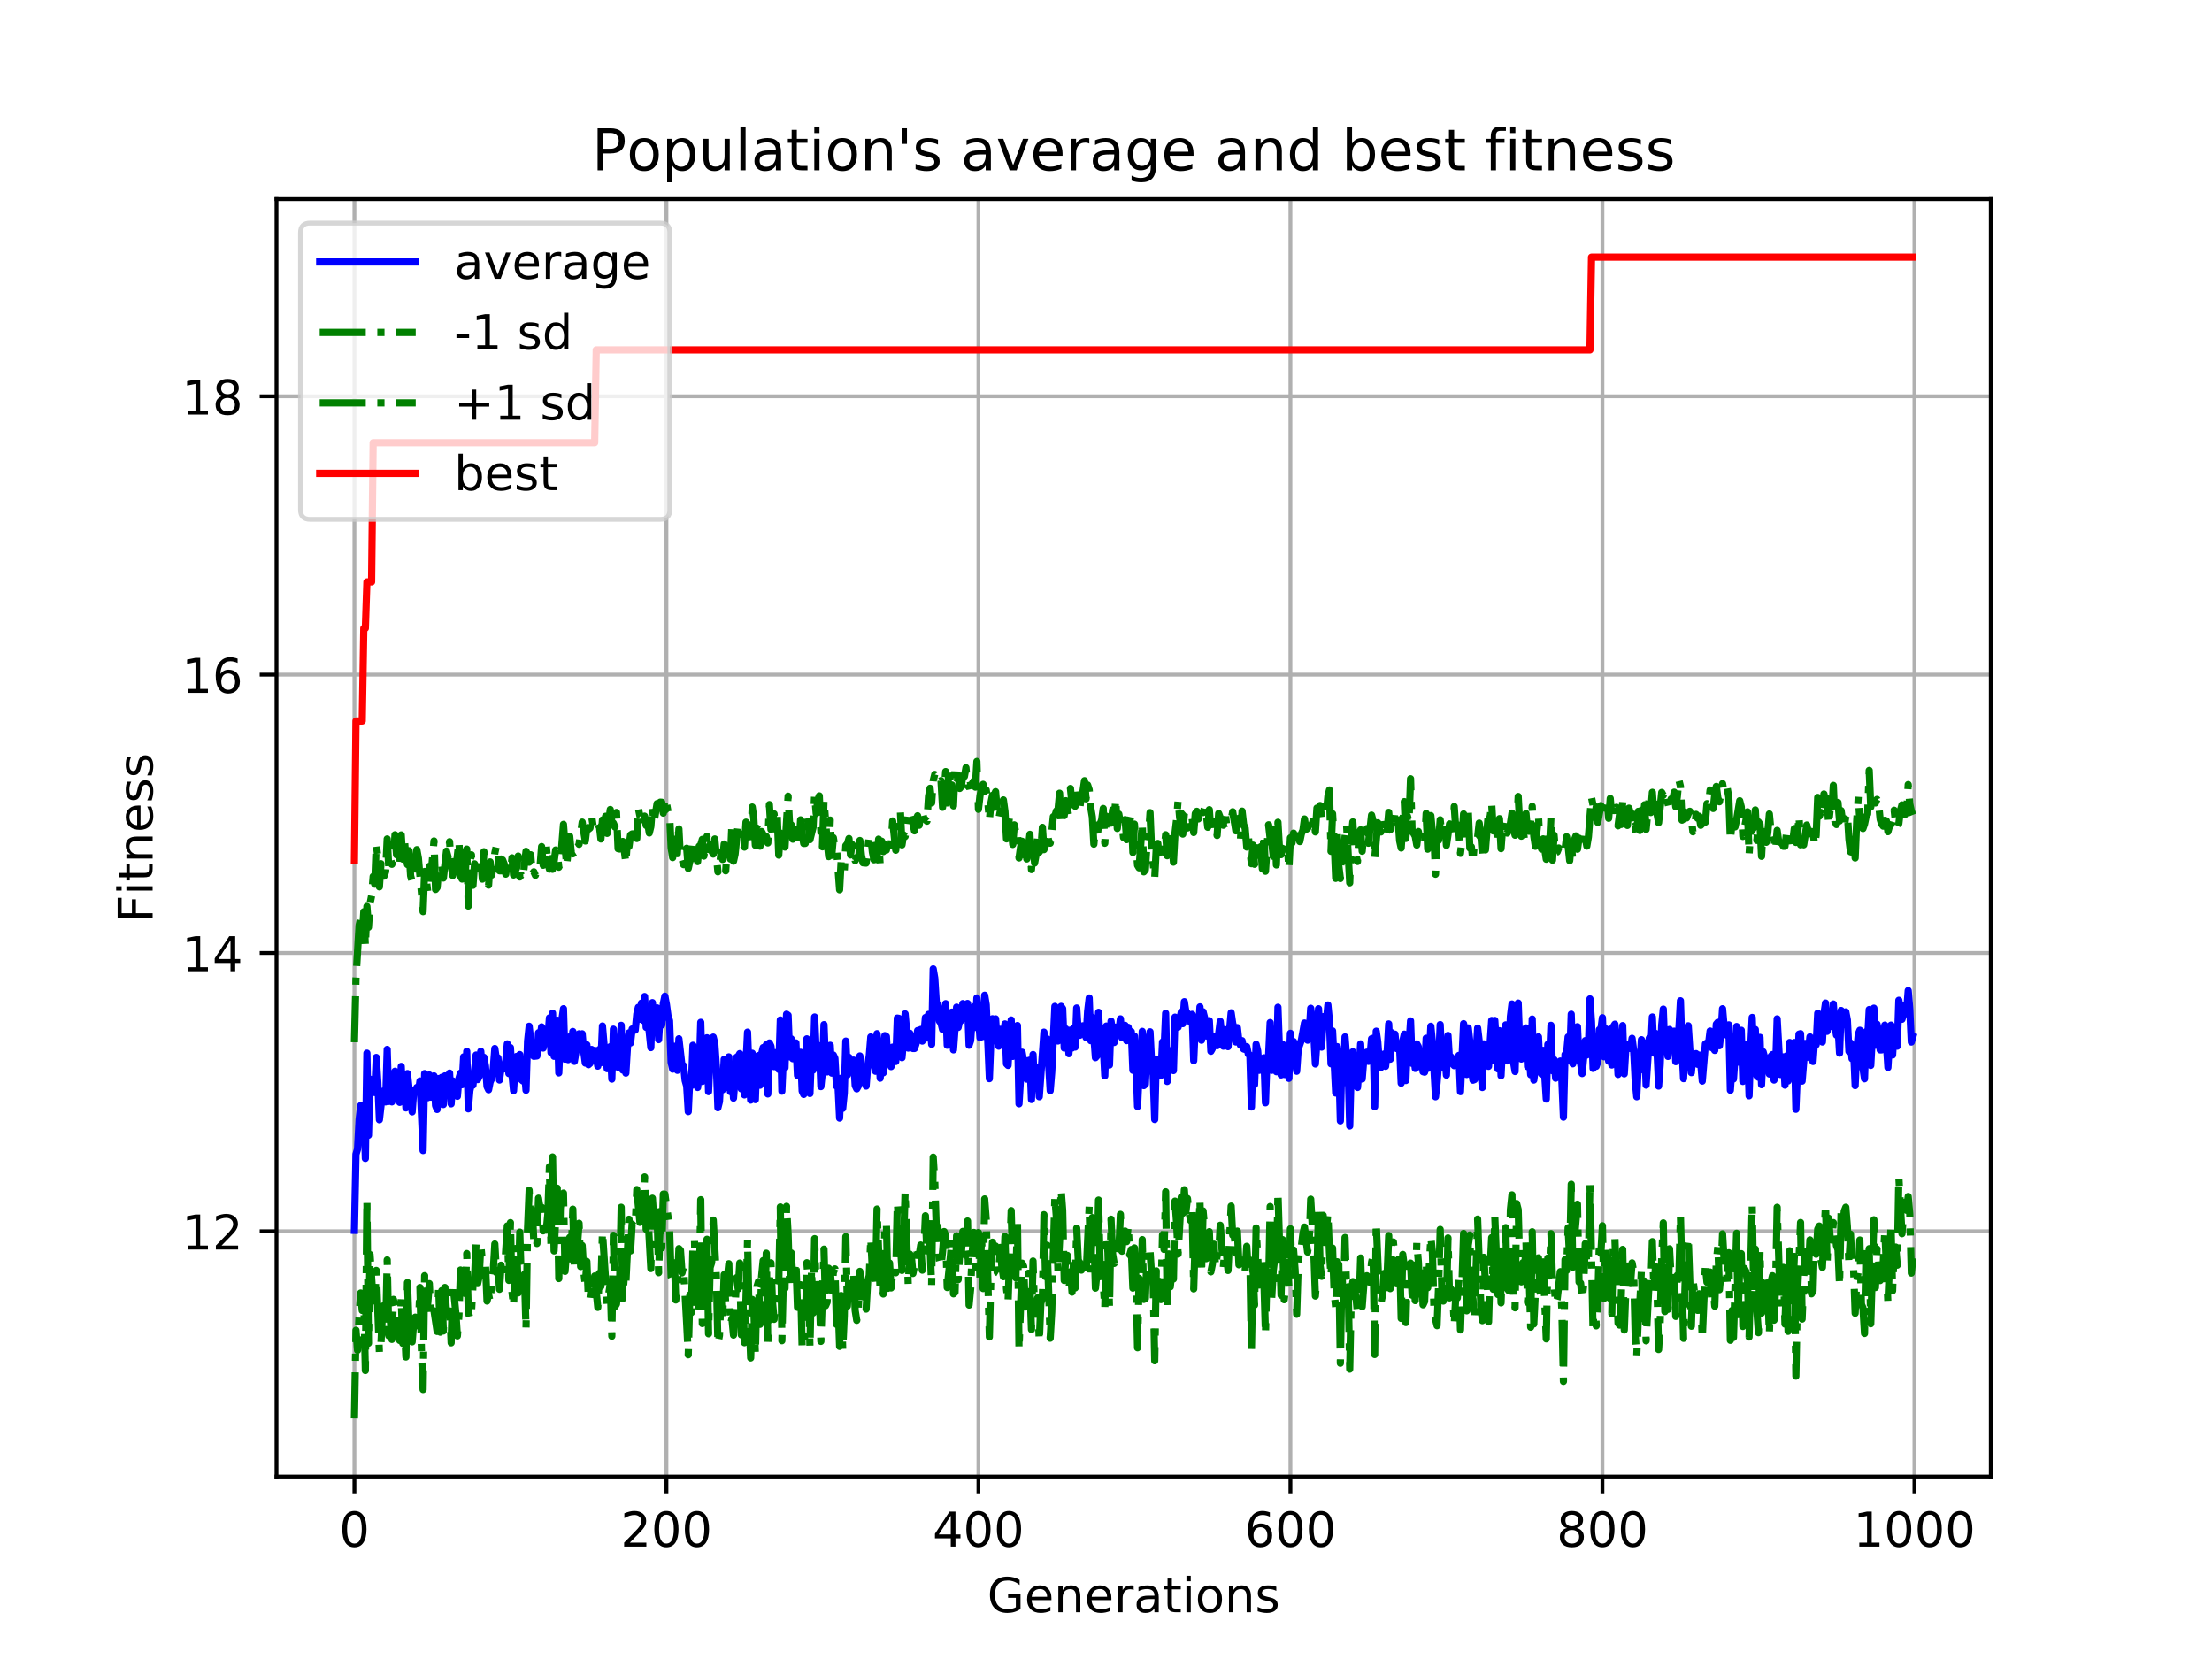 <?xml version="1.0" encoding="utf-8" standalone="no"?>
<!DOCTYPE svg PUBLIC "-//W3C//DTD SVG 1.1//EN"
  "http://www.w3.org/Graphics/SVG/1.1/DTD/svg11.dtd">
<!-- Created with matplotlib (https://matplotlib.org/) -->
<svg height="345.6pt" version="1.1" viewBox="0 0 460.8 345.6" width="460.8pt" xmlns="http://www.w3.org/2000/svg" xmlns:xlink="http://www.w3.org/1999/xlink">
 <defs>
  <style type="text/css">
*{stroke-linecap:butt;stroke-linejoin:round;}
  </style>
 </defs>
 <g id="figure_1">
  <g id="patch_1">
   <path d="M 0 345.6 
L 460.8 345.6 
L 460.8 0 
L 0 0 
z
" style="fill:#ffffff;"/>
  </g>
  <g id="axes_1">
   <g id="patch_2">
    <path d="M 57.6 307.584 
L 414.72 307.584 
L 414.72 41.472 
L 57.6 41.472 
z
" style="fill:#ffffff;"/>
   </g>
   <g id="matplotlib.axis_1">
    <g id="xtick_1">
     <g id="line2d_1">
      <path clip-path="url(#p5ce3bae881)" d="M 73.833 307.584 
L 73.833 41.472 
" style="fill:none;stroke:#b0b0b0;stroke-linecap:square;stroke-width:0.8;"/>
     </g>
     <g id="line2d_2">
      <defs>
       <path d="M 0 0 
L 0 3.5 
" id="m2743000e89" style="stroke:#000000;stroke-width:0.8;"/>
      </defs>
      <g>
       <use style="stroke:#000000;stroke-width:0.8;" x="73.833" xlink:href="#m2743000e89" y="307.584"/>
      </g>
     </g>
     <g id="text_1">
      <!-- 0 -->
      <defs>
       <path d="M 31.781 66.406 
Q 24.172 66.406 20.328 58.906 
Q 16.5 51.422 16.5 36.375 
Q 16.5 21.391 20.328 13.891 
Q 24.172 6.391 31.781 6.391 
Q 39.453 6.391 43.281 13.891 
Q 47.125 21.391 47.125 36.375 
Q 47.125 51.422 43.281 58.906 
Q 39.453 66.406 31.781 66.406 
z
M 31.781 74.219 
Q 44.047 74.219 50.516 64.516 
Q 56.984 54.828 56.984 36.375 
Q 56.984 17.969 50.516 8.266 
Q 44.047 -1.422 31.781 -1.422 
Q 19.531 -1.422 13.062 8.266 
Q 6.594 17.969 6.594 36.375 
Q 6.594 54.828 13.062 64.516 
Q 19.531 74.219 31.781 74.219 
z
" id="DejaVuSans-48"/>
      </defs>
      <g transform="translate(70.651 322.182)scale(0.1 -0.1)">
       <use xlink:href="#DejaVuSans-48"/>
      </g>
     </g>
    </g>
    <g id="xtick_2">
     <g id="line2d_3">
      <path clip-path="url(#p5ce3bae881)" d="M 138.829 307.584 
L 138.829 41.472 
" style="fill:none;stroke:#b0b0b0;stroke-linecap:square;stroke-width:0.8;"/>
     </g>
     <g id="line2d_4">
      <g>
       <use style="stroke:#000000;stroke-width:0.8;" x="138.829" xlink:href="#m2743000e89" y="307.584"/>
      </g>
     </g>
     <g id="text_2">
      <!-- 200 -->
      <defs>
       <path d="M 19.188 8.297 
L 53.609 8.297 
L 53.609 0 
L 7.328 0 
L 7.328 8.297 
Q 12.938 14.109 22.625 23.891 
Q 32.328 33.688 34.812 36.531 
Q 39.547 41.844 41.422 45.531 
Q 43.312 49.219 43.312 52.781 
Q 43.312 58.594 39.234 62.25 
Q 35.156 65.922 28.609 65.922 
Q 23.969 65.922 18.812 64.312 
Q 13.672 62.703 7.812 59.422 
L 7.812 69.391 
Q 13.766 71.781 18.938 73 
Q 24.125 74.219 28.422 74.219 
Q 39.75 74.219 46.484 68.547 
Q 53.219 62.891 53.219 53.422 
Q 53.219 48.922 51.531 44.891 
Q 49.859 40.875 45.406 35.406 
Q 44.188 33.984 37.641 27.219 
Q 31.109 20.453 19.188 8.297 
z
" id="DejaVuSans-50"/>
      </defs>
      <g transform="translate(129.285 322.182)scale(0.1 -0.1)">
       <use xlink:href="#DejaVuSans-50"/>
       <use x="63.623" xlink:href="#DejaVuSans-48"/>
       <use x="127.246" xlink:href="#DejaVuSans-48"/>
      </g>
     </g>
    </g>
    <g id="xtick_3">
     <g id="line2d_5">
      <path clip-path="url(#p5ce3bae881)" d="M 203.825 307.584 
L 203.825 41.472 
" style="fill:none;stroke:#b0b0b0;stroke-linecap:square;stroke-width:0.8;"/>
     </g>
     <g id="line2d_6">
      <g>
       <use style="stroke:#000000;stroke-width:0.8;" x="203.825" xlink:href="#m2743000e89" y="307.584"/>
      </g>
     </g>
     <g id="text_3">
      <!-- 400 -->
      <defs>
       <path d="M 37.797 64.312 
L 12.891 25.391 
L 37.797 25.391 
z
M 35.203 72.906 
L 47.609 72.906 
L 47.609 25.391 
L 58.016 25.391 
L 58.016 17.188 
L 47.609 17.188 
L 47.609 0 
L 37.797 0 
L 37.797 17.188 
L 4.891 17.188 
L 4.891 26.703 
z
" id="DejaVuSans-52"/>
      </defs>
      <g transform="translate(194.281 322.182)scale(0.1 -0.1)">
       <use xlink:href="#DejaVuSans-52"/>
       <use x="63.623" xlink:href="#DejaVuSans-48"/>
       <use x="127.246" xlink:href="#DejaVuSans-48"/>
      </g>
     </g>
    </g>
    <g id="xtick_4">
     <g id="line2d_7">
      <path clip-path="url(#p5ce3bae881)" d="M 268.82 307.584 
L 268.82 41.472 
" style="fill:none;stroke:#b0b0b0;stroke-linecap:square;stroke-width:0.8;"/>
     </g>
     <g id="line2d_8">
      <g>
       <use style="stroke:#000000;stroke-width:0.8;" x="268.82" xlink:href="#m2743000e89" y="307.584"/>
      </g>
     </g>
     <g id="text_4">
      <!-- 600 -->
      <defs>
       <path d="M 33.016 40.375 
Q 26.375 40.375 22.484 35.828 
Q 18.609 31.297 18.609 23.391 
Q 18.609 15.531 22.484 10.953 
Q 26.375 6.391 33.016 6.391 
Q 39.656 6.391 43.531 10.953 
Q 47.406 15.531 47.406 23.391 
Q 47.406 31.297 43.531 35.828 
Q 39.656 40.375 33.016 40.375 
z
M 52.594 71.297 
L 52.594 62.312 
Q 48.875 64.062 45.094 64.984 
Q 41.312 65.922 37.594 65.922 
Q 27.828 65.922 22.672 59.328 
Q 17.531 52.734 16.797 39.406 
Q 19.672 43.656 24.016 45.922 
Q 28.375 48.188 33.594 48.188 
Q 44.578 48.188 50.953 41.516 
Q 57.328 34.859 57.328 23.391 
Q 57.328 12.156 50.688 5.359 
Q 44.047 -1.422 33.016 -1.422 
Q 20.359 -1.422 13.672 8.266 
Q 6.984 17.969 6.984 36.375 
Q 6.984 53.656 15.188 63.938 
Q 23.391 74.219 37.203 74.219 
Q 40.922 74.219 44.703 73.484 
Q 48.484 72.75 52.594 71.297 
z
" id="DejaVuSans-54"/>
      </defs>
      <g transform="translate(259.277 322.182)scale(0.1 -0.1)">
       <use xlink:href="#DejaVuSans-54"/>
       <use x="63.623" xlink:href="#DejaVuSans-48"/>
       <use x="127.246" xlink:href="#DejaVuSans-48"/>
      </g>
     </g>
    </g>
    <g id="xtick_5">
     <g id="line2d_9">
      <path clip-path="url(#p5ce3bae881)" d="M 333.816 307.584 
L 333.816 41.472 
" style="fill:none;stroke:#b0b0b0;stroke-linecap:square;stroke-width:0.8;"/>
     </g>
     <g id="line2d_10">
      <g>
       <use style="stroke:#000000;stroke-width:0.8;" x="333.816" xlink:href="#m2743000e89" y="307.584"/>
      </g>
     </g>
     <g id="text_5">
      <!-- 800 -->
      <defs>
       <path d="M 31.781 34.625 
Q 24.75 34.625 20.719 30.859 
Q 16.703 27.094 16.703 20.516 
Q 16.703 13.922 20.719 10.156 
Q 24.75 6.391 31.781 6.391 
Q 38.812 6.391 42.859 10.172 
Q 46.922 13.969 46.922 20.516 
Q 46.922 27.094 42.891 30.859 
Q 38.875 34.625 31.781 34.625 
z
M 21.922 38.812 
Q 15.578 40.375 12.031 44.719 
Q 8.5 49.078 8.5 55.328 
Q 8.5 64.062 14.719 69.141 
Q 20.953 74.219 31.781 74.219 
Q 42.672 74.219 48.875 69.141 
Q 55.078 64.062 55.078 55.328 
Q 55.078 49.078 51.531 44.719 
Q 48 40.375 41.703 38.812 
Q 48.828 37.156 52.797 32.312 
Q 56.781 27.484 56.781 20.516 
Q 56.781 9.906 50.312 4.234 
Q 43.844 -1.422 31.781 -1.422 
Q 19.734 -1.422 13.25 4.234 
Q 6.781 9.906 6.781 20.516 
Q 6.781 27.484 10.781 32.312 
Q 14.797 37.156 21.922 38.812 
z
M 18.312 54.391 
Q 18.312 48.734 21.844 45.562 
Q 25.391 42.391 31.781 42.391 
Q 38.141 42.391 41.719 45.562 
Q 45.312 48.734 45.312 54.391 
Q 45.312 60.062 41.719 63.234 
Q 38.141 66.406 31.781 66.406 
Q 25.391 66.406 21.844 63.234 
Q 18.312 60.062 18.312 54.391 
z
" id="DejaVuSans-56"/>
      </defs>
      <g transform="translate(324.273 322.182)scale(0.1 -0.1)">
       <use xlink:href="#DejaVuSans-56"/>
       <use x="63.623" xlink:href="#DejaVuSans-48"/>
       <use x="127.246" xlink:href="#DejaVuSans-48"/>
      </g>
     </g>
    </g>
    <g id="xtick_6">
     <g id="line2d_11">
      <path clip-path="url(#p5ce3bae881)" d="M 398.812 307.584 
L 398.812 41.472 
" style="fill:none;stroke:#b0b0b0;stroke-linecap:square;stroke-width:0.8;"/>
     </g>
     <g id="line2d_12">
      <g>
       <use style="stroke:#000000;stroke-width:0.8;" x="398.812" xlink:href="#m2743000e89" y="307.584"/>
      </g>
     </g>
     <g id="text_6">
      <!-- 1000 -->
      <defs>
       <path d="M 12.406 8.297 
L 28.516 8.297 
L 28.516 63.922 
L 10.984 60.406 
L 10.984 69.391 
L 28.422 72.906 
L 38.281 72.906 
L 38.281 8.297 
L 54.391 8.297 
L 54.391 0 
L 12.406 0 
z
" id="DejaVuSans-49"/>
      </defs>
      <g transform="translate(386.087 322.182)scale(0.1 -0.1)">
       <use xlink:href="#DejaVuSans-49"/>
       <use x="63.623" xlink:href="#DejaVuSans-48"/>
       <use x="127.246" xlink:href="#DejaVuSans-48"/>
       <use x="190.869" xlink:href="#DejaVuSans-48"/>
      </g>
     </g>
    </g>
    <g id="text_7">
     <!-- Generations -->
     <defs>
      <path d="M 59.516 10.406 
L 59.516 29.984 
L 43.406 29.984 
L 43.406 38.094 
L 69.281 38.094 
L 69.281 6.781 
Q 63.578 2.734 56.688 0.656 
Q 49.812 -1.422 42 -1.422 
Q 24.906 -1.422 15.25 8.562 
Q 5.609 18.562 5.609 36.375 
Q 5.609 54.25 15.25 64.234 
Q 24.906 74.219 42 74.219 
Q 49.125 74.219 55.547 72.453 
Q 61.969 70.703 67.391 67.281 
L 67.391 56.781 
Q 61.922 61.422 55.766 63.766 
Q 49.609 66.109 42.828 66.109 
Q 29.438 66.109 22.719 58.641 
Q 16.016 51.172 16.016 36.375 
Q 16.016 21.625 22.719 14.156 
Q 29.438 6.688 42.828 6.688 
Q 48.047 6.688 52.141 7.594 
Q 56.25 8.5 59.516 10.406 
z
" id="DejaVuSans-71"/>
      <path d="M 56.203 29.594 
L 56.203 25.203 
L 14.891 25.203 
Q 15.484 15.922 20.484 11.062 
Q 25.484 6.203 34.422 6.203 
Q 39.594 6.203 44.453 7.469 
Q 49.312 8.734 54.109 11.281 
L 54.109 2.781 
Q 49.266 0.734 44.188 -0.344 
Q 39.109 -1.422 33.891 -1.422 
Q 20.797 -1.422 13.156 6.188 
Q 5.516 13.812 5.516 26.812 
Q 5.516 40.234 12.766 48.109 
Q 20.016 56 32.328 56 
Q 43.359 56 49.781 48.891 
Q 56.203 41.797 56.203 29.594 
z
M 47.219 32.234 
Q 47.125 39.594 43.094 43.984 
Q 39.062 48.391 32.422 48.391 
Q 24.906 48.391 20.391 44.141 
Q 15.875 39.891 15.188 32.172 
z
" id="DejaVuSans-101"/>
      <path d="M 54.891 33.016 
L 54.891 0 
L 45.906 0 
L 45.906 32.719 
Q 45.906 40.484 42.875 44.328 
Q 39.844 48.188 33.797 48.188 
Q 26.516 48.188 22.312 43.547 
Q 18.109 38.922 18.109 30.906 
L 18.109 0 
L 9.078 0 
L 9.078 54.688 
L 18.109 54.688 
L 18.109 46.188 
Q 21.344 51.125 25.703 53.562 
Q 30.078 56 35.797 56 
Q 45.219 56 50.047 50.172 
Q 54.891 44.344 54.891 33.016 
z
" id="DejaVuSans-110"/>
      <path d="M 41.109 46.297 
Q 39.594 47.172 37.812 47.578 
Q 36.031 48 33.891 48 
Q 26.266 48 22.188 43.047 
Q 18.109 38.094 18.109 28.812 
L 18.109 0 
L 9.078 0 
L 9.078 54.688 
L 18.109 54.688 
L 18.109 46.188 
Q 20.953 51.172 25.484 53.578 
Q 30.031 56 36.531 56 
Q 37.453 56 38.578 55.875 
Q 39.703 55.766 41.062 55.516 
z
" id="DejaVuSans-114"/>
      <path d="M 34.281 27.484 
Q 23.391 27.484 19.188 25 
Q 14.984 22.516 14.984 16.5 
Q 14.984 11.719 18.141 8.906 
Q 21.297 6.109 26.703 6.109 
Q 34.188 6.109 38.703 11.406 
Q 43.219 16.703 43.219 25.484 
L 43.219 27.484 
z
M 52.203 31.203 
L 52.203 0 
L 43.219 0 
L 43.219 8.297 
Q 40.141 3.328 35.547 0.953 
Q 30.953 -1.422 24.312 -1.422 
Q 15.922 -1.422 10.953 3.297 
Q 6 8.016 6 15.922 
Q 6 25.141 12.172 29.828 
Q 18.359 34.516 30.609 34.516 
L 43.219 34.516 
L 43.219 35.406 
Q 43.219 41.609 39.141 45 
Q 35.062 48.391 27.688 48.391 
Q 23 48.391 18.547 47.266 
Q 14.109 46.141 10.016 43.891 
L 10.016 52.203 
Q 14.938 54.109 19.578 55.047 
Q 24.219 56 28.609 56 
Q 40.484 56 46.344 49.844 
Q 52.203 43.703 52.203 31.203 
z
" id="DejaVuSans-97"/>
      <path d="M 18.312 70.219 
L 18.312 54.688 
L 36.812 54.688 
L 36.812 47.703 
L 18.312 47.703 
L 18.312 18.016 
Q 18.312 11.328 20.141 9.422 
Q 21.969 7.516 27.594 7.516 
L 36.812 7.516 
L 36.812 0 
L 27.594 0 
Q 17.188 0 13.234 3.875 
Q 9.281 7.766 9.281 18.016 
L 9.281 47.703 
L 2.688 47.703 
L 2.688 54.688 
L 9.281 54.688 
L 9.281 70.219 
z
" id="DejaVuSans-116"/>
      <path d="M 9.422 54.688 
L 18.406 54.688 
L 18.406 0 
L 9.422 0 
z
M 9.422 75.984 
L 18.406 75.984 
L 18.406 64.594 
L 9.422 64.594 
z
" id="DejaVuSans-105"/>
      <path d="M 30.609 48.391 
Q 23.391 48.391 19.188 42.75 
Q 14.984 37.109 14.984 27.297 
Q 14.984 17.484 19.156 11.844 
Q 23.344 6.203 30.609 6.203 
Q 37.797 6.203 41.984 11.859 
Q 46.188 17.531 46.188 27.297 
Q 46.188 37.016 41.984 42.703 
Q 37.797 48.391 30.609 48.391 
z
M 30.609 56 
Q 42.328 56 49.016 48.375 
Q 55.719 40.766 55.719 27.297 
Q 55.719 13.875 49.016 6.219 
Q 42.328 -1.422 30.609 -1.422 
Q 18.844 -1.422 12.172 6.219 
Q 5.516 13.875 5.516 27.297 
Q 5.516 40.766 12.172 48.375 
Q 18.844 56 30.609 56 
z
" id="DejaVuSans-111"/>
      <path d="M 44.281 53.078 
L 44.281 44.578 
Q 40.484 46.531 36.375 47.5 
Q 32.281 48.484 27.875 48.484 
Q 21.188 48.484 17.844 46.438 
Q 14.5 44.391 14.5 40.281 
Q 14.5 37.156 16.891 35.375 
Q 19.281 33.594 26.516 31.984 
L 29.594 31.297 
Q 39.156 29.25 43.188 25.516 
Q 47.219 21.781 47.219 15.094 
Q 47.219 7.469 41.188 3.016 
Q 35.156 -1.422 24.609 -1.422 
Q 20.219 -1.422 15.453 -0.562 
Q 10.688 0.297 5.422 2 
L 5.422 11.281 
Q 10.406 8.688 15.234 7.391 
Q 20.062 6.109 24.812 6.109 
Q 31.156 6.109 34.562 8.281 
Q 37.984 10.453 37.984 14.406 
Q 37.984 18.062 35.516 20.016 
Q 33.062 21.969 24.703 23.781 
L 21.578 24.516 
Q 13.234 26.266 9.516 29.906 
Q 5.812 33.547 5.812 39.891 
Q 5.812 47.609 11.281 51.797 
Q 16.75 56 26.812 56 
Q 31.781 56 36.172 55.266 
Q 40.578 54.547 44.281 53.078 
z
" id="DejaVuSans-115"/>
     </defs>
     <g transform="translate(205.662 335.861)scale(0.1 -0.1)">
      <use xlink:href="#DejaVuSans-71"/>
      <use x="77.49" xlink:href="#DejaVuSans-101"/>
      <use x="139.014" xlink:href="#DejaVuSans-110"/>
      <use x="202.393" xlink:href="#DejaVuSans-101"/>
      <use x="263.916" xlink:href="#DejaVuSans-114"/>
      <use x="305.029" xlink:href="#DejaVuSans-97"/>
      <use x="366.309" xlink:href="#DejaVuSans-116"/>
      <use x="405.518" xlink:href="#DejaVuSans-105"/>
      <use x="433.301" xlink:href="#DejaVuSans-111"/>
      <use x="494.482" xlink:href="#DejaVuSans-110"/>
      <use x="557.861" xlink:href="#DejaVuSans-115"/>
     </g>
    </g>
   </g>
   <g id="matplotlib.axis_2">
    <g id="ytick_1">
     <g id="line2d_13">
      <path clip-path="url(#p5ce3bae881)" d="M 57.6 256.5 
L 414.72 256.5 
" style="fill:none;stroke:#b0b0b0;stroke-linecap:square;stroke-width:0.8;"/>
     </g>
     <g id="line2d_14">
      <defs>
       <path d="M 0 0 
L -3.5 0 
" id="m48b07a84f1" style="stroke:#000000;stroke-width:0.8;"/>
      </defs>
      <g>
       <use style="stroke:#000000;stroke-width:0.8;" x="57.6" xlink:href="#m48b07a84f1" y="256.5"/>
      </g>
     </g>
     <g id="text_8">
      <!-- 12 -->
      <g transform="translate(37.875 260.299)scale(0.1 -0.1)">
       <use xlink:href="#DejaVuSans-49"/>
       <use x="63.623" xlink:href="#DejaVuSans-50"/>
      </g>
     </g>
    </g>
    <g id="ytick_2">
     <g id="line2d_15">
      <path clip-path="url(#p5ce3bae881)" d="M 57.6 198.52 
L 414.72 198.52 
" style="fill:none;stroke:#b0b0b0;stroke-linecap:square;stroke-width:0.8;"/>
     </g>
     <g id="line2d_16">
      <g>
       <use style="stroke:#000000;stroke-width:0.8;" x="57.6" xlink:href="#m48b07a84f1" y="198.52"/>
      </g>
     </g>
     <g id="text_9">
      <!-- 14 -->
      <g transform="translate(37.875 202.319)scale(0.1 -0.1)">
       <use xlink:href="#DejaVuSans-49"/>
       <use x="63.623" xlink:href="#DejaVuSans-52"/>
      </g>
     </g>
    </g>
    <g id="ytick_3">
     <g id="line2d_17">
      <path clip-path="url(#p5ce3bae881)" d="M 57.6 140.539 
L 414.72 140.539 
" style="fill:none;stroke:#b0b0b0;stroke-linecap:square;stroke-width:0.8;"/>
     </g>
     <g id="line2d_18">
      <g>
       <use style="stroke:#000000;stroke-width:0.8;" x="57.6" xlink:href="#m48b07a84f1" y="140.539"/>
      </g>
     </g>
     <g id="text_10">
      <!-- 16 -->
      <g transform="translate(37.875 144.338)scale(0.1 -0.1)">
       <use xlink:href="#DejaVuSans-49"/>
       <use x="63.623" xlink:href="#DejaVuSans-54"/>
      </g>
     </g>
    </g>
    <g id="ytick_4">
     <g id="line2d_19">
      <path clip-path="url(#p5ce3bae881)" d="M 57.6 82.558 
L 414.72 82.558 
" style="fill:none;stroke:#b0b0b0;stroke-linecap:square;stroke-width:0.8;"/>
     </g>
     <g id="line2d_20">
      <g>
       <use style="stroke:#000000;stroke-width:0.8;" x="57.6" xlink:href="#m48b07a84f1" y="82.558"/>
      </g>
     </g>
     <g id="text_11">
      <!-- 18 -->
      <g transform="translate(37.875 86.358)scale(0.1 -0.1)">
       <use xlink:href="#DejaVuSans-49"/>
       <use x="63.623" xlink:href="#DejaVuSans-56"/>
      </g>
     </g>
    </g>
    <g id="text_12">
     <!-- Fitness -->
     <defs>
      <path d="M 9.812 72.906 
L 51.703 72.906 
L 51.703 64.594 
L 19.672 64.594 
L 19.672 43.109 
L 48.578 43.109 
L 48.578 34.812 
L 19.672 34.812 
L 19.672 0 
L 9.812 0 
z
" id="DejaVuSans-70"/>
     </defs>
     <g transform="translate(31.795 192.202)rotate(-90)scale(0.1 -0.1)">
      <use xlink:href="#DejaVuSans-70"/>
      <use x="57.41" xlink:href="#DejaVuSans-105"/>
      <use x="85.193" xlink:href="#DejaVuSans-116"/>
      <use x="124.402" xlink:href="#DejaVuSans-110"/>
      <use x="187.781" xlink:href="#DejaVuSans-101"/>
      <use x="249.305" xlink:href="#DejaVuSans-115"/>
      <use x="301.404" xlink:href="#DejaVuSans-115"/>
     </g>
    </g>
   </g>
   <g id="line2d_21">
    <path clip-path="url(#p5ce3bae881)" d="M 73.833 256.307 
L 74.158 240.459 
L 74.483 239.396 
L 74.808 233.211 
L 75.133 230.312 
L 75.458 233.984 
L 75.783 230.312 
L 76.108 241.329 
L 76.433 219.393 
L 76.758 236.497 
L 77.083 224.804 
L 77.408 226.543 
L 77.732 226.737 
L 78.057 227.607 
L 78.382 220.287 
L 78.707 225.501 
L 79.032 233.269 
L 79.682 227.605 
L 80.007 227.22 
L 80.332 229.539 
L 80.657 218.612 
L 80.982 229.443 
L 81.307 226.93 
L 81.632 229.539 
L 81.957 224.901 
L 82.282 223.161 
L 82.607 225.867 
L 82.932 226.833 
L 83.257 229.636 
L 83.582 222.152 
L 83.907 229.423 
L 84.232 225.384 
L 84.557 230.795 
L 84.882 223.644 
L 85.207 226.744 
L 85.532 228.669 
L 85.857 231.624 
L 86.182 227.223 
L 86.507 227.413 
L 86.832 226.543 
L 87.157 227.51 
L 87.482 225.191 
L 88.132 239.686 
L 88.457 223.644 
L 88.782 227.22 
L 89.107 228.669 
L 89.432 223.934 
L 89.757 228.562 
L 90.407 224.128 
L 90.732 230.312 
L 91.057 231.121 
L 91.382 224.679 
L 91.707 230.022 
L 92.032 224.418 
L 92.357 230.093 
L 92.682 224.128 
L 93.331 226.266 
L 93.656 223.548 
L 93.981 229.95 
L 94.306 225.167 
L 94.631 225.655 
L 94.956 227.317 
L 95.281 228.38 
L 95.606 224.611 
L 95.931 223.548 
L 96.256 225.964 
L 96.581 220.166 
L 96.906 225.77 
L 97.231 219.006 
L 97.556 230.989 
L 97.881 227.22 
L 98.206 225.77 
L 98.531 226.06 
L 99.181 219.779 
L 99.506 224.901 
L 99.831 224.224 
L 100.156 219.006 
L 100.481 222.968 
L 100.806 220.262 
L 101.131 222.098 
L 101.456 226.35 
L 101.781 227.027 
L 102.106 225.384 
L 102.431 224.707 
L 102.756 222.581 
L 103.081 218.426 
L 103.406 220.649 
L 103.731 220.359 
L 104.056 224.997 
L 104.381 222.485 
L 104.706 222.485 
L 105.031 222.678 
L 105.356 220.842 
L 105.681 217.46 
L 106.006 223.644 
L 106.331 218.233 
L 106.656 223.934 
L 106.981 227.22 
L 107.306 222.195 
L 107.631 220.069 
L 107.956 223.838 
L 108.281 219.682 
L 108.606 224.901 
L 108.931 225.191 
L 109.255 222.871 
L 109.58 227.123 
L 109.905 216.88 
L 110.23 213.788 
L 110.555 216.698 
L 110.88 217.073 
L 111.205 220.047 
L 111.855 219.972 
L 112.18 215.141 
L 112.505 216.107 
L 112.83 213.924 
L 113.155 218.33 
L 113.48 216.316 
L 113.805 216.22 
L 114.13 216.316 
L 114.455 212.048 
L 114.78 219.282 
L 115.105 211.053 
L 115.43 220.047 
L 115.755 215.044 
L 116.08 212.531 
L 116.405 223.508 
L 116.73 215.817 
L 117.055 212.38 
L 117.38 210.135 
L 117.705 220.649 
L 118.03 220.482 
L 118.355 220.745 
L 118.68 215.992 
L 119.005 219.393 
L 119.33 214.88 
L 119.655 221.099 
L 120.63 215.359 
L 120.955 218.612 
L 121.28 215.359 
L 121.605 219.115 
L 121.93 221.458 
L 122.255 217.651 
L 122.58 221.808 
L 122.905 221.518 
L 123.23 218.619 
L 123.555 220.143 
L 123.88 218.822 
L 124.205 220.189 
L 124.53 222.098 
L 124.855 218.619 
L 125.179 221.386 
L 125.504 213.732 
L 125.829 217.559 
L 126.154 218.899 
L 126.479 222.63 
L 127.129 218.04 
L 127.454 224.804 
L 127.779 214.402 
L 128.104 222.239 
L 128.429 220.456 
L 128.754 222.336 
L 129.079 222.056 
L 129.404 213.594 
L 129.729 222.917 
L 130.054 221.518 
L 130.379 223.548 
L 130.704 218.233 
L 131.029 215.167 
L 131.354 217.267 
L 131.679 214.368 
L 132.329 214.593 
L 132.654 211.245 
L 132.979 209.842 
L 133.304 212.324 
L 133.629 208.964 
L 133.954 212.575 
L 134.279 207.591 
L 134.604 214.019 
L 134.929 211.973 
L 135.579 218.241 
L 135.904 208.866 
L 136.229 213.015 
L 136.554 210.33 
L 136.879 209.958 
L 137.204 216.577 
L 137.529 211.082 
L 137.854 213.541 
L 138.179 209.07 
L 138.504 207.52 
L 138.829 209.235 
L 139.154 211.599 
L 139.479 212.628 
L 139.804 221.291 
L 140.129 222.727 
L 140.454 217.943 
L 140.779 222.434 
L 141.103 222.968 
L 141.428 216.397 
L 142.078 222.098 
L 142.403 222.002 
L 142.728 225.094 
L 143.053 226.254 
L 143.378 231.568 
L 143.703 224.582 
L 144.028 226.157 
L 144.353 217.751 
L 144.678 219.103 
L 145.003 225.287 
L 145.328 226.543 
L 145.653 223.215 
L 145.978 212.967 
L 146.303 225.287 
L 146.628 220.189 
L 146.953 220.745 
L 147.278 216.187 
L 147.603 227.413 
L 147.928 219.972 
L 148.253 220.143 
L 148.578 216.046 
L 148.903 217.358 
L 149.228 222.056 
L 149.553 230.763 
L 149.878 229.462 
L 150.203 223.644 
L 150.528 227.031 
L 150.853 220.677 
L 151.178 226.543 
L 151.503 221.482 
L 151.828 220.166 
L 152.153 227.413 
L 152.478 223.117 
L 152.803 228.766 
L 153.453 220.238 
L 153.778 220.069 
L 154.103 219.489 
L 154.428 226.833 
L 154.753 223.161 
L 155.078 228.09 
L 155.728 215.016 
L 156.053 223.778 
L 156.378 229.169 
L 156.703 219.408 
L 157.027 221.482 
L 157.352 229.072 
L 157.677 220.287 
L 158.002 219.896 
L 158.327 226.075 
L 158.652 219.569 
L 158.977 218.229 
L 159.302 223.587 
L 159.627 217.655 
L 159.952 227.893 
L 160.277 217.272 
L 160.602 217.942 
L 160.927 220.842 
L 161.252 222.195 
L 161.902 219.199 
L 162.227 222.775 
L 162.552 212.478 
L 162.877 227.317 
L 163.202 219.994 
L 163.527 222.434 
L 163.852 211.275 
L 164.177 211.502 
L 164.502 220.166 
L 164.827 216.411 
L 165.152 220.552 
L 165.477 219.473 
L 165.802 217.261 
L 166.127 224.031 
L 166.452 222.775 
L 166.777 219.213 
L 167.102 227.318 
L 167.427 227.993 
L 167.752 226.543 
L 168.077 216.411 
L 168.402 219.311 
L 168.727 227.803 
L 169.052 218.92 
L 169.377 222.922 
L 169.702 211.855 
L 170.027 219.296 
L 170.352 218.042 
L 170.677 217.846 
L 171.002 226.362 
L 171.327 223.258 
L 171.652 213.454 
L 171.977 221.808 
L 172.302 223.3 
L 172.627 221.325 
L 172.951 217.75 
L 173.276 223.548 
L 173.601 219.779 
L 173.926 220.456 
L 174.251 226.254 
L 174.576 226.254 
L 174.901 232.921 
L 175.226 224.611 
L 175.551 230.892 
L 175.876 227.703 
L 176.201 216.88 
L 176.526 223.934 
L 176.851 220.262 
L 177.176 222.098 
L 177.501 221.905 
L 177.826 220.842 
L 178.151 226.157 
L 178.476 226.833 
L 178.801 226.254 
L 179.126 219.972 
L 179.451 225.094 
L 179.776 225.48 
L 180.101 224.804 
L 180.426 226.254 
L 180.751 222.098 
L 181.076 219.972 
L 181.401 216.01 
L 181.726 221.035 
L 182.051 221.518 
L 182.376 223.161 
L 182.701 215.334 
L 183.026 218.426 
L 183.351 224.611 
L 183.676 220.908 
L 184.001 223.491 
L 184.326 215.741 
L 184.651 215.933 
L 184.976 221.673 
L 185.301 218.725 
L 185.626 222.195 
L 185.951 218.133 
L 186.276 218.995 
L 186.601 221.132 
L 186.926 212.087 
L 187.251 212.145 
L 187.576 214.211 
L 187.901 220.334 
L 188.226 216.675 
L 188.55 211.209 
L 189.2 218.334 
L 189.525 215.237 
L 189.85 215.992 
L 190.175 218.42 
L 190.5 218.42 
L 190.825 217.464 
L 191.15 214.689 
L 191.475 216.687 
L 191.8 214.464 
L 192.125 216.88 
L 192.45 215.573 
L 192.775 211.973 
L 193.1 216.236 
L 193.425 211.309 
L 193.75 212.048 
L 194.075 217.556 
L 194.4 201.838 
L 194.725 203.746 
L 195.05 208.859 
L 195.375 209.257 
L 195.7 212.73 
L 196.025 213.161 
L 196.35 214.469 
L 196.675 210.862 
L 197 209.08 
L 197.325 217.749 
L 197.65 212.666 
L 197.975 213.454 
L 198.3 210.845 
L 198.625 218.707 
L 199.275 209.809 
L 199.6 214.04 
L 199.925 212.584 
L 200.25 212.584 
L 200.575 209.061 
L 200.9 210.406 
L 201.225 210.741 
L 201.55 209.036 
L 201.875 217.749 
L 202.2 216.773 
L 202.525 212.087 
L 202.85 209.714 
L 203.175 214.04 
L 203.5 207.89 
L 204.15 216.204 
L 204.474 210.766 
L 204.799 215.914 
L 205.124 207.322 
L 205.449 209.32 
L 206.099 224.707 
L 206.424 216.397 
L 206.749 212.226 
L 207.074 212.775 
L 207.399 212.242 
L 207.724 216.89 
L 208.049 217.942 
L 208.374 214.43 
L 208.699 216.783 
L 209.024 216.3 
L 209.349 213.305 
L 209.674 221.615 
L 209.999 221.946 
L 210.324 216.089 
L 210.649 212.478 
L 210.974 220.069 
L 211.299 217.464 
L 211.624 219.876 
L 211.949 213.637 
L 212.274 229.95 
L 212.924 219.199 
L 213.899 224.804 
L 214.224 220.939 
L 214.549 220.842 
L 214.874 229.056 
L 215.199 219.682 
L 215.524 226.737 
L 215.849 224.997 
L 216.174 222.388 
L 216.499 228.476 
L 217.474 215.016 
L 217.799 221.004 
L 218.124 216.397 
L 218.774 227.217 
L 219.099 223.313 
L 219.749 209.647 
L 220.074 211.372 
L 220.398 216.86 
L 220.723 211.892 
L 221.048 209.647 
L 221.373 210.116 
L 221.698 218.33 
L 222.023 214.332 
L 222.348 215.016 
L 222.673 219.506 
L 222.998 214.592 
L 223.323 218.33 
L 223.648 214.174 
L 223.973 218.133 
L 224.298 209.983 
L 224.623 214.987 
L 224.948 215.667 
L 225.273 215.167 
L 225.598 213.691 
L 225.923 214.235 
L 226.248 216.141 
L 226.573 210.671 
L 226.898 207.893 
L 227.223 216.794 
L 227.548 211.914 
L 228.198 220.334 
L 228.523 219.951 
L 228.848 210.889 
L 229.173 217.46 
L 229.498 217.846 
L 229.823 217.846 
L 230.148 224.128 
L 230.473 213.747 
L 230.798 216.204 
L 231.123 221.865 
L 231.448 212.725 
L 232.098 217.17 
L 232.423 213.981 
L 232.748 215.237 
L 233.073 214.88 
L 233.398 212.242 
L 233.723 216.187 
L 234.048 215.72 
L 234.373 213.594 
L 234.698 216.783 
L 235.023 214.019 
L 235.348 216.204 
L 235.673 214.918 
L 235.998 222.968 
L 236.322 215.817 
L 236.647 221.422 
L 236.972 230.505 
L 237.297 223.548 
L 237.622 223.258 
L 237.947 214.851 
L 238.272 226.157 
L 238.597 225.867 
L 238.922 219.103 
L 239.572 214.947 
L 239.897 221.422 
L 240.222 223.934 
L 240.547 233.211 
L 240.872 220.649 
L 241.197 222.678 
L 241.522 223.161 
L 241.847 224.031 
L 242.172 217.073 
L 242.497 218.619 
L 242.822 211.082 
L 243.147 225.287 
L 243.472 218.813 
L 243.797 220.649 
L 244.122 220.069 
L 244.447 223.02 
L 244.772 211.892 
L 245.097 212.725 
L 245.422 213.981 
L 246.072 210.862 
L 246.397 213.254 
L 246.722 208.671 
L 247.047 210.792 
L 247.372 211.082 
L 248.022 212.966 
L 248.347 211.306 
L 248.672 220.97 
L 248.997 213.552 
L 249.322 211.892 
L 249.647 214.82 
L 249.972 209.745 
L 250.297 216.698 
L 250.622 210.766 
L 250.947 212.048 
L 251.272 215.817 
L 251.597 215.454 
L 251.922 212.628 
L 252.246 219.006 
L 252.571 218.426 
L 252.896 215.933 
L 253.221 217.46 
L 253.546 217.846 
L 254.196 212.771 
L 254.521 215.914 
L 254.846 217.943 
L 255.171 214.498 
L 255.821 218.04 
L 256.471 210.985 
L 256.796 213.208 
L 257.121 214.332 
L 257.446 217.066 
L 257.771 214.078 
L 258.096 216.968 
L 258.421 217.75 
L 258.746 216.794 
L 259.071 218.523 
L 259.396 218.619 
L 259.721 218.04 
L 260.046 219.586 
L 260.371 219.779 
L 260.696 230.602 
L 261.021 219.972 
L 261.346 225.964 
L 261.671 217.556 
L 261.996 218.909 
L 262.321 222.968 
L 262.646 221.518 
L 262.971 221.518 
L 263.296 220.359 
L 263.621 229.732 
L 263.946 220.262 
L 264.271 219.972 
L 264.596 213.015 
L 264.921 222.968 
L 265.246 221.518 
L 265.571 216.59 
L 265.896 223.258 
L 266.221 209.826 
L 266.546 219.006 
L 266.871 223.934 
L 267.196 217.556 
L 267.521 223.838 
L 267.846 222.056 
L 268.17 219.489 
L 268.495 224.639 
L 268.82 215.263 
L 269.145 220.262 
L 269.47 216.968 
L 270.12 223.161 
L 270.445 218.523 
L 271.095 216.698 
L 271.745 213.111 
L 272.07 215.334 
L 272.395 216.687 
L 272.72 215.334 
L 273.045 210.038 
L 273.695 215.699 
L 274.02 221.653 
L 274.345 216.968 
L 274.67 210.135 
L 274.995 215.72 
L 275.32 218.139 
L 275.645 211.795 
L 276.295 212.775 
L 276.62 209.354 
L 276.945 212.725 
L 277.27 221.615 
L 277.595 214.754 
L 278.245 227.703 
L 278.57 218.04 
L 278.895 221.905 
L 279.22 233.501 
L 279.545 220.359 
L 279.87 225.577 
L 280.195 216.01 
L 280.52 220.166 
L 280.845 222.871 
L 281.17 234.564 
L 281.495 222.002 
L 281.82 219.103 
L 282.145 222.678 
L 282.47 224.128 
L 282.795 226.543 
L 283.12 222.678 
L 283.445 217.46 
L 283.769 224.777 
L 284.094 220.775 
L 284.744 219.186 
L 285.069 221.099 
L 285.394 220.047 
L 285.719 216.397 
L 286.044 216.285 
L 286.369 230.536 
L 286.694 214.82 
L 287.019 217.073 
L 287.344 221.482 
L 287.669 222.388 
L 287.994 220.334 
L 288.319 219.569 
L 288.644 222.141 
L 288.969 219.199 
L 289.294 213.305 
L 289.619 220.649 
L 289.944 215.141 
L 290.269 215.527 
L 290.594 215.431 
L 290.919 218.42 
L 291.244 217.653 
L 291.569 218.233 
L 291.894 225.655 
L 292.219 216.88 
L 292.544 215.431 
L 292.869 225.094 
L 293.194 217.177 
L 293.519 217.75 
L 293.844 212.68 
L 294.169 221.518 
L 294.494 219.76 
L 294.819 222.581 
L 295.144 217.464 
L 295.469 218.04 
L 295.794 222.248 
L 296.119 219.282 
L 296.444 223.258 
L 296.769 223.355 
L 297.094 216.285 
L 297.419 222.581 
L 297.744 220.069 
L 298.069 213.788 
L 298.394 217.081 
L 299.044 228.476 
L 299.369 225.577 
L 299.693 221.386 
L 300.018 213.445 
L 300.343 220.908 
L 300.668 222.336 
L 300.993 219.856 
L 301.318 223.97 
L 301.643 215.699 
L 301.968 221.004 
L 302.293 220.189 
L 302.618 221.615 
L 302.943 222.002 
L 303.268 221.325 
L 303.593 221.099 
L 303.918 219.856 
L 304.243 227.414 
L 304.893 213.254 
L 305.218 214.851 
L 305.543 223.838 
L 305.868 214.137 
L 306.193 216.968 
L 306.518 222.917 
L 306.843 225.022 
L 307.168 224.901 
L 307.818 214.174 
L 308.143 216.88 
L 308.468 222.726 
L 308.793 226.553 
L 309.118 217.456 
L 309.443 222.098 
L 309.768 219.296 
L 310.093 222.141 
L 310.743 212.584 
L 311.068 220.842 
L 311.393 212.575 
L 312.043 222.678 
L 312.368 214.723 
L 312.693 224.099 
L 313.018 217.373 
L 313.343 220.717 
L 313.668 213.498 
L 313.993 221.002 
L 314.318 220.649 
L 314.643 211.783 
L 314.968 209.149 
L 315.293 221.263 
L 315.617 223.215 
L 315.942 211.697 
L 316.267 208.956 
L 316.592 217.846 
L 316.917 220.621 
L 317.242 217.75 
L 317.567 220.189 
L 317.892 214.137 
L 318.217 222.195 
L 318.542 219.506 
L 318.867 223.898 
L 319.192 212.283 
L 319.517 224.997 
L 320.167 219.972 
L 320.492 215.992 
L 320.817 222.581 
L 321.142 223.741 
L 321.467 218.813 
L 322.117 228.959 
L 322.442 217.556 
L 322.767 221.422 
L 323.092 213.594 
L 323.417 223.065 
L 323.742 220.745 
L 324.067 224.611 
L 324.392 224.031 
L 324.717 222.002 
L 325.042 221.035 
L 325.367 225.094 
L 325.692 232.728 
L 326.017 219.682 
L 326.342 219.489 
L 326.667 216.01 
L 326.992 220.842 
L 327.317 211.275 
L 327.642 221.615 
L 327.967 216.59 
L 328.292 214.271 
L 328.617 213.884 
L 328.942 220.842 
L 329.267 221.518 
L 329.592 223.644 
L 330.242 216.783 
L 330.567 219.779 
L 330.892 218.42 
L 331.217 208.086 
L 331.541 212.918 
L 331.866 222.581 
L 332.191 219.018 
L 332.516 222.141 
L 332.841 221.229 
L 333.166 214.498 
L 333.491 214.464 
L 333.816 212.01 
L 334.141 220.143 
L 334.466 214.306 
L 334.791 218.42 
L 335.116 221.068 
L 335.441 214.395 
L 335.766 221.865 
L 336.091 213.884 
L 336.416 213.356 
L 336.741 217.554 
L 337.066 223.838 
L 337.391 222.775 
L 337.716 221.229 
L 338.041 213.649 
L 338.366 223.703 
L 338.691 218.432 
L 339.016 217.846 
L 339.341 217.559 
L 339.666 218.426 
L 339.991 216.3 
L 340.316 218.813 
L 340.641 225.07 
L 340.966 228.476 
L 341.291 221.769 
L 341.616 222.195 
L 341.941 216.59 
L 342.266 222.871 
L 342.591 217.261 
L 342.916 226.06 
L 343.566 216.3 
L 343.891 218.813 
L 344.216 211.855 
L 344.541 219.377 
L 344.866 215.263 
L 345.191 218.995 
L 345.516 226.254 
L 345.841 221.865 
L 346.166 213.498 
L 346.491 210.212 
L 346.816 219.006 
L 347.141 214.561 
L 347.465 220.069 
L 347.79 214.464 
L 348.115 216.285 
L 348.44 216.86 
L 348.765 214.82 
L 349.09 221.165 
L 349.415 215.817 
L 349.74 214.43 
L 350.065 208.479 
L 350.39 218.523 
L 350.715 224.707 
L 351.04 218.233 
L 351.365 215.406 
L 351.69 213.691 
L 352.34 223.451 
L 352.665 219.856 
L 352.99 221.035 
L 353.315 219.489 
L 353.64 221.712 
L 353.965 219.779 
L 354.29 221.422 
L 354.615 225.214 
L 355.265 217.46 
L 355.59 217.267 
L 355.915 217.46 
L 356.24 214.785 
L 356.565 218.229 
L 356.89 218.325 
L 357.215 218.822 
L 357.54 213.356 
L 357.865 212.967 
L 358.19 217.846 
L 358.515 215.016 
L 358.84 210.135 
L 359.165 213.844 
L 359.49 213.498 
L 359.815 215.72 
L 360.14 213.498 
L 360.465 227.123 
L 360.79 222.292 
L 361.115 224.777 
L 361.44 220.166 
L 361.765 213.844 
L 362.09 221.263 
L 362.415 215.334 
L 362.74 214.625 
L 363.065 225.287 
L 363.389 218.42 
L 363.714 217.653 
L 364.039 218.136 
L 364.364 228.283 
L 364.689 218.426 
L 365.014 211.952 
L 365.339 220.842 
L 365.664 214.464 
L 365.989 224.128 
L 366.314 224.418 
L 366.639 216.107 
L 366.964 225.964 
L 367.289 219.103 
L 367.939 221.518 
L 368.264 220.939 
L 368.589 223.741 
L 368.914 220.069 
L 369.239 219.682 
L 369.564 224.997 
L 369.889 222.581 
L 370.214 212.242 
L 370.864 223.838 
L 371.189 220.456 
L 371.514 220.166 
L 371.839 226.06 
L 372.164 219.972 
L 372.489 225.191 
L 372.814 217.17 
L 373.139 222.292 
L 373.464 222.678 
L 373.789 217.17 
L 374.114 231.085 
L 374.764 215.431 
L 375.089 215.334 
L 375.414 225.214 
L 376.064 217.368 
L 376.389 220.262 
L 376.714 219.018 
L 377.039 215.992 
L 377.364 220.717 
L 377.689 221.132 
L 378.014 216.698 
L 378.339 217.651 
L 378.664 211.082 
L 378.989 212.725 
L 379.313 215.741 
L 379.638 217.073 
L 379.963 211.149 
L 380.288 208.948 
L 380.613 214.851 
L 380.938 212.775 
L 381.263 213.208 
L 381.588 213.828 
L 381.913 209.149 
L 382.238 213.637 
L 382.563 215.624 
L 382.888 213.747 
L 383.213 219.393 
L 383.538 210.502 
L 383.863 213.498 
L 384.513 210.792 
L 384.838 212.488 
L 385.163 219.018 
L 385.488 217.267 
L 385.813 220.552 
L 386.138 218.707 
L 386.463 226.157 
L 386.788 218.909 
L 387.113 215.431 
L 387.438 214.625 
L 387.763 221.556 
L 388.088 222.532 
L 388.413 224.735 
L 388.738 214.909 
L 389.063 216.507 
L 389.388 210.309 
L 389.713 221.946 
L 390.363 210.019 
L 390.688 217.749 
L 391.013 213.356 
L 391.338 214.888 
L 391.663 218.716 
L 391.988 218.707 
L 392.313 217.559 
L 392.638 213.552 
L 392.963 217.272 
L 393.288 222.388 
L 393.613 216.977 
L 393.938 213.552 
L 394.263 219.779 
L 394.588 214.43 
L 394.912 215.72 
L 395.237 217.942 
L 395.562 208.374 
L 396.212 212.338 
L 396.537 211.34 
L 396.862 209.439 
L 397.187 210.623 
L 397.512 206.347 
L 397.837 210.192 
L 398.162 217.081 
L 398.487 215.933 
L 398.487 215.933 
" style="fill:none;stroke:#0000ff;stroke-linecap:square;stroke-width:1.5;"/>
   </g>
   <g id="line2d_22">
    <path clip-path="url(#p5ce3bae881)" d="M 73.833 295.488 
L 74.158 277.109 
L 74.483 281.292 
L 74.808 273.708 
L 75.133 269.358 
L 75.458 273 
L 75.783 270.698 
L 76.108 285.512 
L 76.433 249.973 
L 76.758 279.826 
L 77.083 261.349 
L 77.732 270.887 
L 78.057 271.03 
L 78.382 264.652 
L 79.032 281.789 
L 79.357 279.972 
L 79.682 273.307 
L 80.007 271.933 
L 80.332 277.513 
L 80.657 262.458 
L 80.982 278.279 
L 81.307 274.992 
L 81.632 279.027 
L 81.957 270.695 
L 82.607 273.661 
L 83.257 279.242 
L 83.582 270.373 
L 83.907 279.866 
L 84.232 276.033 
L 84.557 282.695 
L 84.882 267.184 
L 85.207 276.275 
L 85.532 274.918 
L 85.857 279.535 
L 86.182 275.52 
L 86.507 274.388 
L 86.832 276.092 
L 87.157 276.226 
L 87.482 268.214 
L 87.807 281.988 
L 88.132 289.462 
L 88.457 265.744 
L 88.782 271.365 
L 89.107 271.501 
L 89.432 267.402 
L 89.757 274.393 
L 90.082 272.962 
L 90.407 273.066 
L 91.057 277.365 
L 91.382 268.119 
L 91.707 277.513 
L 92.032 268.867 
L 92.357 277.275 
L 92.682 268.208 
L 93.007 273.272 
L 93.331 274.048 
L 93.656 271.751 
L 93.981 279.745 
L 94.306 267.947 
L 94.631 270.197 
L 94.956 273.479 
L 95.281 278.296 
L 95.606 273.97 
L 95.931 264.571 
L 96.256 268.805 
L 96.581 264.536 
L 96.906 269.468 
L 97.231 261.134 
L 97.556 273.233 
L 97.881 274.649 
L 98.206 273.473 
L 98.531 267.7 
L 98.856 266.182 
L 99.181 258.746 
L 99.506 267.395 
L 99.831 265.861 
L 100.156 259.299 
L 100.481 262.799 
L 101.131 263.376 
L 101.456 271.038 
L 101.781 269.664 
L 102.106 271.213 
L 102.431 267.123 
L 102.756 264.737 
L 103.081 259.146 
L 103.406 265.086 
L 103.731 263.067 
L 104.056 268.593 
L 104.381 263.563 
L 104.706 265.819 
L 105.031 265.383 
L 105.681 255.38 
L 106.006 266.731 
L 106.331 254.697 
L 106.656 269.17 
L 106.981 272.162 
L 107.306 262.767 
L 107.631 259.342 
L 107.956 269.344 
L 108.281 256.674 
L 108.606 267.504 
L 108.931 267.448 
L 109.255 265.445 
L 109.58 276.905 
L 109.905 255.787 
L 110.23 247.958 
L 110.555 255.335 
L 110.88 252.067 
L 111.205 258.482 
L 111.53 257.648 
L 111.855 259.048 
L 112.18 249.608 
L 112.505 251.728 
L 112.83 251.49 
L 113.155 256.408 
L 113.48 255.058 
L 113.805 256.262 
L 114.13 252.873 
L 114.455 243.032 
L 114.78 259.698 
L 115.105 241.017 
L 115.43 260.589 
L 116.08 247.517 
L 116.405 266.352 
L 116.73 251.671 
L 117.055 248.957 
L 117.38 248.544 
L 117.705 264.854 
L 118.03 260.592 
L 118.355 263.972 
L 118.68 257.78 
L 119.005 261.152 
L 119.33 251.89 
L 119.655 264.514 
L 119.98 260.9 
L 120.305 259.159 
L 120.63 254.833 
L 120.955 263.849 
L 121.28 259.457 
L 121.605 264.786 
L 121.93 267.722 
L 122.255 262.789 
L 122.58 270.856 
L 122.905 270.541 
L 123.23 267.354 
L 123.555 268.242 
L 123.88 265.813 
L 124.53 272.354 
L 124.855 265.238 
L 125.179 267.994 
L 125.504 256.655 
L 126.479 271.653 
L 127.129 267.446 
L 127.454 278.366 
L 127.779 257.33 
L 128.104 272.202 
L 128.429 271.66 
L 128.754 267.876 
L 129.079 267.247 
L 129.404 251.5 
L 129.729 270.542 
L 130.054 265.839 
L 130.379 267.282 
L 131.029 253.991 
L 131.354 260.587 
L 131.679 255.012 
L 132.004 255.345 
L 132.329 255.372 
L 132.654 247.807 
L 133.304 254.649 
L 133.629 247.634 
L 133.954 253.21 
L 134.279 245.165 
L 134.604 256.088 
L 134.929 252.458 
L 135.579 264.274 
L 135.904 249.617 
L 136.229 254.635 
L 136.554 251.065 
L 136.879 252.515 
L 137.204 265.131 
L 137.529 255.059 
L 137.854 259.964 
L 138.179 248.748 
L 138.504 248.769 
L 139.479 255.832 
L 139.804 265.992 
L 140.129 266.794 
L 140.454 261.792 
L 140.779 270.807 
L 141.103 268.096 
L 141.428 260.115 
L 141.753 260.446 
L 142.078 265.17 
L 142.403 263.885 
L 143.053 275.805 
L 143.378 282.229 
L 143.703 269.75 
L 144.028 273.439 
L 144.353 259.785 
L 144.678 258.347 
L 145.003 272.03 
L 145.328 273.598 
L 145.653 270.14 
L 145.978 249.924 
L 146.303 275.72 
L 146.628 262.032 
L 146.953 265.334 
L 147.278 258.164 
L 147.603 277.858 
L 147.928 264.035 
L 148.253 263.018 
L 148.578 254.169 
L 149.228 265.813 
L 149.553 279.911 
L 149.878 278.216 
L 150.203 269.827 
L 150.528 275.02 
L 150.853 265.527 
L 151.178 271.673 
L 151.503 266.271 
L 151.828 263.255 
L 152.153 275.875 
L 152.478 274.679 
L 152.803 278.128 
L 153.453 266.16 
L 153.778 268.499 
L 154.103 263.115 
L 154.428 278.082 
L 154.753 270.45 
L 155.078 279.711 
L 155.403 270.607 
L 155.728 258.368 
L 156.053 274.676 
L 156.378 282.895 
L 156.703 270.703 
L 157.027 272.523 
L 157.352 282.049 
L 157.677 268.071 
L 158.002 266.963 
L 158.327 275.878 
L 158.652 265.911 
L 158.977 262.605 
L 159.302 272.051 
L 159.627 261.063 
L 159.952 280.187 
L 160.277 266.936 
L 160.602 263.073 
L 160.927 271.29 
L 161.252 274.847 
L 161.577 268.901 
L 161.902 268.663 
L 162.227 267.405 
L 162.552 251.429 
L 162.877 279.302 
L 163.202 265.971 
L 163.527 268.407 
L 163.852 251.303 
L 164.177 257.142 
L 164.502 268.214 
L 164.827 261.004 
L 165.152 266.289 
L 165.477 265.186 
L 165.802 262.852 
L 166.127 272.339 
L 166.452 269.47 
L 166.777 267.638 
L 167.102 280.803 
L 167.427 280.272 
L 167.752 277.394 
L 168.077 263.051 
L 168.402 267.036 
L 168.727 280.686 
L 169.052 264.41 
L 169.377 273.525 
L 169.702 258.033 
L 170.027 269.124 
L 170.677 269.895 
L 171.002 279.435 
L 171.652 260.219 
L 171.977 272.004 
L 172.302 271.27 
L 172.627 264.206 
L 172.951 264.665 
L 173.276 268.916 
L 173.601 265.043 
L 173.926 264.333 
L 174.251 275.88 
L 174.576 270.97 
L 174.901 280.485 
L 175.226 269.885 
L 175.551 281.223 
L 175.876 274.087 
L 176.201 257.616 
L 176.526 272.09 
L 176.851 265.842 
L 177.176 266.092 
L 177.501 267.909 
L 177.826 265.224 
L 178.151 273.023 
L 178.476 275.059 
L 178.801 272.51 
L 179.126 264.854 
L 179.451 272.026 
L 179.776 271.222 
L 180.101 269.821 
L 180.426 272.712 
L 180.751 266.954 
L 181.076 265.699 
L 181.401 257.925 
L 181.726 264.597 
L 182.051 263.923 
L 182.376 267.284 
L 182.701 251.867 
L 183.351 269.115 
L 183.676 266.578 
L 184.001 269.571 
L 184.326 255.657 
L 184.651 254.778 
L 184.976 268.387 
L 185.301 263.106 
L 185.626 268.304 
L 185.951 265.248 
L 186.276 264.265 
L 186.601 265.145 
L 186.926 250.617 
L 187.576 259.226 
L 187.901 264.662 
L 188.226 259.436 
L 188.55 248.157 
L 189.2 267.654 
L 189.525 261.255 
L 189.85 261.725 
L 190.175 265.287 
L 190.5 263.763 
L 190.825 263.956 
L 191.15 259.442 
L 191.475 261.458 
L 191.8 259.363 
L 192.125 264.604 
L 192.45 260.72 
L 192.775 253.264 
L 193.1 261.401 
L 193.425 256.739 
L 193.75 259.88 
L 194.075 267.852 
L 194.4 241.053 
L 194.725 246.164 
L 195.05 255.988 
L 195.375 255.568 
L 195.7 262.572 
L 196.025 263.708 
L 196.35 260.758 
L 196.675 256.556 
L 197 257.428 
L 197.325 268.224 
L 197.975 261.767 
L 198.3 258.162 
L 198.625 269.535 
L 198.95 269.212 
L 199.275 257.444 
L 199.6 266.59 
L 199.925 260.921 
L 200.25 261.34 
L 200.575 256.524 
L 201.225 261.55 
L 201.55 254.363 
L 201.875 271.867 
L 202.2 268.455 
L 202.525 260.975 
L 202.85 256.736 
L 203.175 264.108 
L 203.5 257.154 
L 203.825 256.755 
L 204.15 266.621 
L 204.474 257.397 
L 204.799 268.435 
L 205.124 249.763 
L 205.449 254.062 
L 206.099 278.516 
L 206.424 265.507 
L 206.749 258.774 
L 207.074 259.913 
L 207.399 259.566 
L 207.724 265.054 
L 208.049 265.254 
L 208.374 259.866 
L 208.699 263.865 
L 209.024 265.965 
L 209.349 257.576 
L 209.674 268.478 
L 209.999 271.203 
L 210.649 252.196 
L 210.974 264.223 
L 211.299 263.093 
L 211.624 266.206 
L 211.949 254.168 
L 212.274 281.164 
L 212.924 263.144 
L 213.249 263.827 
L 213.574 272.271 
L 213.899 270.664 
L 214.224 265.241 
L 214.549 267.88 
L 214.874 276.96 
L 215.199 262.697 
L 215.524 273.675 
L 216.174 270.365 
L 216.499 279.436 
L 216.824 271.53 
L 217.149 270.374 
L 217.474 253.036 
L 217.799 265.942 
L 218.124 259.383 
L 218.774 278.782 
L 219.099 273.217 
L 219.749 249.321 
L 220.074 253.826 
L 220.398 265.029 
L 220.723 258.545 
L 221.048 247.819 
L 221.373 252.104 
L 221.698 266.75 
L 222.023 261.861 
L 222.348 261.517 
L 222.673 268.838 
L 222.998 264.937 
L 223.323 269.177 
L 223.648 262.564 
L 223.973 268.308 
L 224.298 255.845 
L 224.623 262.553 
L 224.948 263.045 
L 225.273 264.594 
L 225.598 262.532 
L 225.923 265.839 
L 226.248 265.867 
L 226.898 251.27 
L 227.223 265.329 
L 227.548 253.65 
L 227.873 257.711 
L 228.198 268.347 
L 228.523 265.146 
L 228.848 250.001 
L 229.173 263.235 
L 229.498 264.91 
L 229.823 267.27 
L 230.148 272.587 
L 230.473 257.464 
L 230.798 260.866 
L 231.123 272.33 
L 231.448 253.983 
L 231.773 261.241 
L 232.098 263.196 
L 232.423 261.46 
L 232.748 257.885 
L 233.073 260.18 
L 233.398 252.97 
L 233.723 260.652 
L 234.048 256.959 
L 234.373 256.449 
L 234.698 258.658 
L 235.023 255.379 
L 235.348 261.406 
L 235.673 260.295 
L 235.998 268.344 
L 236.322 259.959 
L 236.647 266.534 
L 236.972 280.768 
L 237.297 266.31 
L 237.622 270.939 
L 237.947 258.233 
L 238.272 270.693 
L 238.597 270.53 
L 238.922 262.029 
L 239.247 259.761 
L 239.572 260.612 
L 239.897 265.803 
L 240.222 267.466 
L 240.547 283.481 
L 240.872 264.748 
L 241.197 269.653 
L 241.522 266.922 
L 241.847 270.727 
L 242.172 257.259 
L 242.497 260.288 
L 242.822 248.271 
L 243.147 272.309 
L 243.472 261.211 
L 243.797 268.074 
L 244.122 264.581 
L 244.447 266.439 
L 244.772 250.22 
L 245.097 254.657 
L 245.422 261.243 
L 246.072 249.375 
L 246.397 252.75 
L 246.722 247.843 
L 247.047 252.375 
L 247.372 249.675 
L 247.697 252.637 
L 248.022 254.271 
L 248.347 252.093 
L 248.672 268.506 
L 248.997 257.615 
L 249.322 254.773 
L 249.647 259.043 
L 249.972 249.923 
L 250.297 265.202 
L 250.622 252.255 
L 250.947 255.887 
L 251.272 262.207 
L 251.597 258.572 
L 251.922 256.582 
L 252.246 264.951 
L 252.571 263.313 
L 252.896 259.192 
L 253.221 263.823 
L 253.546 261.648 
L 253.871 260.881 
L 254.196 255.246 
L 254.846 263.974 
L 255.171 260.157 
L 255.496 261.254 
L 255.821 264.665 
L 256.471 251.255 
L 256.796 257.311 
L 257.121 257.406 
L 257.446 261.053 
L 257.771 256.462 
L 258.096 263.487 
L 258.421 260.717 
L 258.746 264.619 
L 259.071 265.273 
L 259.396 264.715 
L 259.721 259.626 
L 260.046 264.857 
L 260.371 262.474 
L 260.696 281.275 
L 261.021 263.887 
L 261.346 271.877 
L 261.671 255.808 
L 262.321 267.702 
L 262.646 266.654 
L 262.971 262.054 
L 263.296 266.816 
L 263.621 277.969 
L 263.946 264.764 
L 264.271 268.127 
L 264.596 251.341 
L 264.921 270.377 
L 265.246 264.643 
L 265.571 262.032 
L 265.896 266.33 
L 266.221 248.36 
L 266.871 269.826 
L 267.196 258.245 
L 267.521 270.758 
L 267.846 267.978 
L 268.17 262.965 
L 268.495 268.229 
L 268.82 255.988 
L 269.145 264.89 
L 269.47 260.382 
L 269.795 264.62 
L 270.12 273.788 
L 270.445 263.564 
L 270.77 259.799 
L 271.095 259.685 
L 271.42 257.011 
L 271.745 255.619 
L 272.395 260.828 
L 272.72 258.822 
L 273.045 249.814 
L 273.695 260.994 
L 274.02 269.996 
L 274.345 265.608 
L 274.67 251.522 
L 274.995 263.641 
L 275.32 265.886 
L 275.645 253.173 
L 275.97 256.774 
L 276.295 256.09 
L 276.62 252.816 
L 276.945 260.877 
L 277.27 265.875 
L 277.595 259.995 
L 277.92 269.129 
L 278.245 272.427 
L 278.57 262.847 
L 278.895 263.428 
L 279.22 283.988 
L 279.545 264.929 
L 279.87 271.78 
L 280.195 257.792 
L 280.52 268.485 
L 280.845 268.062 
L 281.17 285.219 
L 281.495 269.505 
L 281.82 266.986 
L 282.145 268.26 
L 282.47 270.237 
L 282.795 273.617 
L 283.12 271.81 
L 283.445 262.057 
L 283.769 272.218 
L 284.094 267.845 
L 284.419 266.266 
L 284.744 265.76 
L 285.394 267.151 
L 285.719 262.99 
L 286.044 261.521 
L 286.369 282.177 
L 286.694 254.738 
L 287.344 270.187 
L 287.669 271.462 
L 287.994 269.882 
L 288.319 265.288 
L 288.644 270.159 
L 288.969 265.544 
L 289.294 257.386 
L 289.619 268.447 
L 289.944 259.151 
L 290.269 258.724 
L 290.594 262.063 
L 290.919 267.428 
L 291.569 261.296 
L 291.894 274.654 
L 292.219 261.321 
L 292.544 263.871 
L 292.869 275.518 
L 293.194 264.366 
L 293.519 264.265 
L 293.844 263.132 
L 294.169 269.812 
L 294.494 265.895 
L 294.819 270.947 
L 295.144 258.887 
L 295.469 262.868 
L 295.794 269.579 
L 296.119 263.729 
L 296.444 271.813 
L 296.769 271.113 
L 297.094 263.119 
L 297.419 268.266 
L 297.744 263.926 
L 298.069 257.673 
L 298.394 260.801 
L 298.719 272.686 
L 299.044 274.83 
L 299.369 276.16 
L 299.693 267.715 
L 300.018 256.113 
L 300.343 268.111 
L 300.668 271.039 
L 300.993 268.379 
L 301.318 271.83 
L 301.643 257.889 
L 301.968 270.374 
L 302.293 268.576 
L 302.618 269.072 
L 302.943 276 
L 303.268 269.961 
L 303.593 270.397 
L 303.918 266.256 
L 304.243 277.053 
L 304.893 256.951 
L 305.218 259.485 
L 305.543 273.07 
L 305.868 259.373 
L 306.193 257.272 
L 306.518 269.423 
L 306.843 270.605 
L 307.168 274.906 
L 307.818 253.966 
L 308.468 271.729 
L 308.793 275.118 
L 309.118 261.918 
L 309.443 267.141 
L 309.768 265.223 
L 310.093 275.376 
L 310.418 264.494 
L 310.743 257.818 
L 311.068 268.589 
L 311.393 253.511 
L 312.043 269.673 
L 312.368 258.907 
L 312.693 271.414 
L 313.018 262.28 
L 313.343 268.127 
L 313.668 255.739 
L 313.993 268.459 
L 314.318 268.894 
L 314.643 252.013 
L 314.968 248.911 
L 315.293 269.926 
L 315.617 272.436 
L 315.942 250.726 
L 316.267 251.992 
L 316.592 263.806 
L 316.917 267.042 
L 317.242 263.044 
L 317.567 265.475 
L 317.892 258.807 
L 318.217 271.324 
L 318.542 265.841 
L 318.867 276.48 
L 319.192 256.6 
L 319.517 275.813 
L 319.842 269.25 
L 320.167 266.809 
L 320.492 262.033 
L 320.817 269.137 
L 321.142 270.604 
L 321.467 262.874 
L 322.117 278.918 
L 322.442 262.06 
L 322.767 265.803 
L 323.092 256.99 
L 323.417 266.933 
L 323.742 267.521 
L 324.067 271.585 
L 324.392 270.587 
L 325.042 264.917 
L 325.367 273.108 
L 325.692 287.774 
L 326.017 262.414 
L 326.342 264.671 
L 326.667 255.776 
L 326.992 262.377 
L 327.317 246.699 
L 327.642 264 
L 327.967 258.191 
L 328.617 250.861 
L 328.942 267.079 
L 329.267 267.311 
L 329.592 270.549 
L 329.917 267.671 
L 330.242 259.08 
L 330.567 263.297 
L 330.892 262.501 
L 331.217 246.437 
L 331.866 277.459 
L 332.191 267.739 
L 332.516 276.202 
L 332.841 271.131 
L 333.166 259.195 
L 333.491 261.117 
L 333.816 255.356 
L 334.141 270.514 
L 334.466 260.133 
L 334.791 270.055 
L 335.116 271.668 
L 335.441 262.46 
L 335.766 273.704 
L 336.091 258.485 
L 336.416 258.018 
L 337.066 275.639 
L 337.391 276.046 
L 337.716 270.699 
L 338.041 260.271 
L 338.366 277.072 
L 338.691 268.613 
L 339.016 263.745 
L 339.341 266.767 
L 339.666 267.393 
L 339.991 263.08 
L 340.316 264.864 
L 340.641 278.129 
L 340.966 282.41 
L 341.291 274.526 
L 341.616 271.381 
L 341.941 264.395 
L 342.266 274.703 
L 342.591 266.875 
L 342.916 279.33 
L 343.566 266.452 
L 343.891 268.361 
L 344.216 258.656 
L 344.541 268.908 
L 344.866 263.836 
L 345.191 268.424 
L 345.516 281.134 
L 345.841 275.647 
L 346.166 261.919 
L 346.491 254.754 
L 346.816 273.229 
L 347.141 262.377 
L 347.465 272.765 
L 347.79 260.146 
L 348.115 266.124 
L 348.44 267.044 
L 348.765 264.621 
L 349.09 274.239 
L 349.415 265.662 
L 349.74 266.375 
L 350.065 253.136 
L 350.715 278.81 
L 351.04 267.277 
L 351.365 260.426 
L 351.69 257.853 
L 352.34 276.277 
L 352.665 266.435 
L 352.99 269.237 
L 353.315 269.33 
L 353.64 272.974 
L 353.965 269.525 
L 354.29 270.916 
L 354.615 278.805 
L 355.265 263.661 
L 355.59 267.121 
L 355.915 267.335 
L 356.24 264.987 
L 356.565 271.017 
L 356.89 268.221 
L 357.215 272.098 
L 357.54 262.885 
L 357.865 259.651 
L 358.19 268.672 
L 358.515 265.111 
L 358.84 257.035 
L 359.165 262.502 
L 359.49 262.073 
L 359.815 267.211 
L 360.14 260.964 
L 360.465 279.215 
L 360.79 273.012 
L 361.115 278.625 
L 361.765 256.908 
L 362.09 273.857 
L 362.415 263.856 
L 362.74 261.162 
L 363.065 276.327 
L 363.389 264.229 
L 363.714 264.895 
L 364.039 267.153 
L 364.364 278.527 
L 365.014 250.988 
L 365.339 269.25 
L 365.664 260.208 
L 365.989 273.181 
L 366.314 277.626 
L 366.639 260.504 
L 366.964 273.535 
L 367.289 266.001 
L 367.614 265.716 
L 367.939 267.575 
L 368.264 268.395 
L 368.589 277.923 
L 368.914 267.11 
L 369.239 265.758 
L 369.564 275.017 
L 369.889 268.123 
L 370.214 251.499 
L 370.864 272.247 
L 371.189 265.302 
L 371.514 264.028 
L 371.839 275.832 
L 372.164 266.389 
L 372.489 277.339 
L 372.814 260.564 
L 373.139 267.852 
L 373.464 270.108 
L 373.789 261.732 
L 374.114 286.676 
L 374.439 269.897 
L 375.089 254.673 
L 375.414 274.79 
L 375.739 266.276 
L 376.064 260.827 
L 376.389 268.664 
L 376.714 264.743 
L 377.039 258.296 
L 377.364 269.53 
L 377.689 268.909 
L 378.014 257.364 
L 378.339 261.28 
L 378.664 256.046 
L 378.989 255.407 
L 379.313 262.247 
L 379.638 264.032 
L 380.288 250.942 
L 380.613 263.336 
L 380.938 253.787 
L 381.263 257.879 
L 381.588 258.315 
L 381.913 254.691 
L 382.238 256.193 
L 382.563 259.48 
L 382.888 260.326 
L 383.213 267.762 
L 383.538 252.136 
L 383.863 255.849 
L 384.188 252.299 
L 384.513 251.49 
L 384.838 255.5 
L 385.163 263.19 
L 385.488 257.082 
L 385.813 263.575 
L 386.138 264.38 
L 386.463 273.577 
L 386.788 266.817 
L 387.113 264.901 
L 387.438 258.319 
L 387.763 271.697 
L 388.088 272.459 
L 388.413 277.792 
L 388.738 259.702 
L 389.063 263.437 
L 389.388 260.122 
L 389.713 275.76 
L 390.363 254.106 
L 390.688 268.224 
L 391.013 260.183 
L 391.338 262.478 
L 391.663 266.764 
L 391.988 265.737 
L 392.313 263.016 
L 392.638 256.223 
L 393.288 271.519 
L 393.938 255.33 
L 394.263 268.901 
L 394.588 260.073 
L 394.912 259.784 
L 395.237 263.562 
L 395.562 245.19 
L 396.212 257.005 
L 396.862 249.204 
L 397.187 252.133 
L 397.512 249.253 
L 397.837 252.92 
L 398.162 265.21 
L 398.487 262.108 
L 398.487 262.108 
" style="fill:none;stroke:#008000;stroke-dasharray:9.6,2.4,1.5,2.4;stroke-dashoffset:0;stroke-width:1.5;"/>
   </g>
   <g id="line2d_23">
    <path clip-path="url(#p5ce3bae881)" d="M 73.833 217.126 
L 74.158 203.809 
L 74.808 192.715 
L 75.133 191.267 
L 75.458 194.969 
L 75.783 189.927 
L 76.108 197.145 
L 76.433 188.812 
L 76.758 193.167 
L 77.083 188.259 
L 77.408 186.618 
L 77.732 182.587 
L 78.057 184.184 
L 78.382 175.921 
L 78.707 178.506 
L 79.032 184.749 
L 79.357 179.929 
L 79.682 181.904 
L 80.007 182.507 
L 80.332 181.565 
L 80.657 174.765 
L 80.982 180.606 
L 81.307 178.868 
L 81.632 180.052 
L 81.957 179.107 
L 82.282 173.899 
L 82.607 178.073 
L 82.932 176.971 
L 83.257 180.03 
L 83.582 173.931 
L 83.907 178.981 
L 84.232 174.735 
L 84.557 178.896 
L 84.882 180.105 
L 85.207 177.214 
L 85.532 182.42 
L 85.857 183.713 
L 86.182 178.926 
L 86.507 180.439 
L 86.832 176.995 
L 87.157 178.794 
L 88.132 189.91 
L 88.457 181.545 
L 88.782 183.075 
L 89.107 185.838 
L 89.432 180.467 
L 89.757 182.732 
L 90.407 175.189 
L 90.732 185.291 
L 91.057 184.877 
L 91.382 181.24 
L 91.707 182.531 
L 92.032 179.968 
L 92.357 182.911 
L 93.007 177.303 
L 93.331 178.484 
L 93.656 175.345 
L 93.981 180.155 
L 94.306 182.388 
L 94.631 181.113 
L 94.956 181.154 
L 95.606 175.252 
L 95.931 182.524 
L 96.256 183.122 
L 96.581 175.795 
L 96.906 182.073 
L 97.231 176.878 
L 97.556 188.745 
L 97.881 179.791 
L 98.206 178.068 
L 98.531 184.421 
L 98.856 179.948 
L 99.181 180.813 
L 99.506 182.407 
L 99.831 182.588 
L 100.156 178.713 
L 100.481 183.137 
L 100.806 177.429 
L 101.131 180.82 
L 101.456 181.662 
L 101.781 184.39 
L 102.106 179.555 
L 102.431 182.292 
L 102.756 180.426 
L 103.081 177.706 
L 103.406 176.212 
L 103.731 177.651 
L 104.056 181.402 
L 104.381 181.407 
L 104.706 179.15 
L 105.031 179.973 
L 105.356 182.099 
L 105.681 179.54 
L 106.331 181.769 
L 106.656 178.698 
L 106.981 182.278 
L 107.631 180.796 
L 107.956 178.332 
L 108.281 182.69 
L 108.606 182.297 
L 108.931 182.933 
L 109.58 177.342 
L 109.905 177.973 
L 110.23 179.617 
L 110.555 178.062 
L 110.88 182.079 
L 111.205 181.612 
L 111.53 182.34 
L 111.855 180.896 
L 112.505 180.486 
L 112.83 176.357 
L 113.155 180.251 
L 113.48 177.573 
L 113.805 176.178 
L 114.13 179.758 
L 114.455 181.065 
L 114.78 178.865 
L 115.105 181.089 
L 115.43 179.505 
L 115.755 177.065 
L 116.08 177.546 
L 116.405 180.664 
L 116.73 179.963 
L 117.38 171.727 
L 118.03 180.371 
L 118.68 174.203 
L 119.005 177.633 
L 119.33 177.87 
L 119.98 177.471 
L 120.305 175.385 
L 120.63 175.885 
L 121.28 171.26 
L 121.93 175.194 
L 122.255 172.514 
L 122.58 172.76 
L 122.905 172.496 
L 123.23 169.885 
L 123.555 172.043 
L 123.88 171.832 
L 124.205 170.913 
L 124.53 171.842 
L 124.855 172 
L 125.179 174.779 
L 125.504 170.809 
L 125.829 173.089 
L 126.154 170.041 
L 126.479 173.608 
L 127.129 168.634 
L 127.454 171.242 
L 127.779 171.474 
L 128.104 172.275 
L 128.429 169.251 
L 128.754 176.797 
L 129.079 176.865 
L 129.404 175.689 
L 129.729 175.292 
L 130.054 177.198 
L 130.379 179.814 
L 130.704 174.889 
L 131.029 176.344 
L 131.354 173.946 
L 131.679 173.723 
L 132.004 173.71 
L 132.329 173.815 
L 132.654 174.682 
L 132.979 168.385 
L 133.304 169.999 
L 133.629 170.294 
L 133.954 171.94 
L 134.279 170.017 
L 134.604 171.951 
L 134.929 171.487 
L 135.254 173.531 
L 135.579 172.208 
L 135.904 168.116 
L 136.229 171.395 
L 136.879 167.401 
L 137.204 168.024 
L 137.529 167.105 
L 137.854 167.117 
L 138.179 169.393 
L 138.504 166.271 
L 138.829 167.325 
L 139.154 169.058 
L 139.479 169.424 
L 139.804 176.59 
L 140.129 178.66 
L 140.454 174.094 
L 140.779 174.061 
L 141.103 177.84 
L 141.428 172.679 
L 141.753 178.919 
L 142.078 179.027 
L 142.403 180.119 
L 142.728 179.188 
L 143.053 176.703 
L 143.378 180.908 
L 143.703 179.413 
L 144.028 178.875 
L 144.353 175.717 
L 144.678 179.858 
L 145.003 178.545 
L 145.328 179.489 
L 145.653 176.29 
L 145.978 176.01 
L 146.303 174.855 
L 146.628 178.346 
L 147.278 174.21 
L 147.603 176.969 
L 147.928 175.909 
L 148.253 177.267 
L 148.578 177.924 
L 148.903 174.772 
L 149.553 181.615 
L 149.878 180.708 
L 150.203 177.462 
L 150.528 179.043 
L 150.853 175.827 
L 151.178 181.414 
L 151.503 176.693 
L 151.828 177.077 
L 152.153 178.951 
L 152.478 171.556 
L 152.803 179.404 
L 153.128 177.956 
L 153.778 171.639 
L 154.103 175.863 
L 154.428 175.585 
L 154.753 175.872 
L 155.078 176.468 
L 155.403 171.271 
L 155.728 171.663 
L 156.053 172.88 
L 156.378 175.444 
L 156.703 168.114 
L 157.027 170.441 
L 157.352 176.095 
L 157.677 172.503 
L 158.002 172.83 
L 158.327 176.271 
L 158.652 173.226 
L 158.977 173.853 
L 159.302 175.123 
L 159.627 174.247 
L 159.952 175.598 
L 160.277 167.609 
L 160.602 172.811 
L 160.927 170.394 
L 161.252 169.543 
L 161.577 172.783 
L 161.902 169.736 
L 162.227 178.145 
L 162.552 173.527 
L 162.877 175.332 
L 163.202 174.016 
L 163.527 176.461 
L 164.177 165.862 
L 164.502 172.117 
L 164.827 171.818 
L 165.152 174.815 
L 165.477 173.76 
L 165.802 171.669 
L 166.127 175.723 
L 166.452 176.079 
L 166.777 170.788 
L 167.102 173.834 
L 167.427 175.714 
L 167.752 175.693 
L 168.077 169.771 
L 168.402 171.585 
L 168.727 174.919 
L 169.377 172.319 
L 169.702 165.677 
L 170.027 169.468 
L 170.352 166.614 
L 170.677 165.798 
L 171.002 173.288 
L 171.327 176.406 
L 171.652 166.689 
L 172.302 175.33 
L 172.627 178.445 
L 172.951 170.835 
L 173.276 178.179 
L 173.601 174.515 
L 173.926 176.578 
L 174.251 176.627 
L 174.901 185.358 
L 175.226 179.337 
L 175.551 180.561 
L 175.876 181.319 
L 176.201 176.144 
L 176.526 175.779 
L 176.851 174.682 
L 177.176 178.104 
L 177.501 175.901 
L 177.826 176.46 
L 178.151 179.291 
L 178.476 178.608 
L 178.801 179.997 
L 179.126 175.09 
L 179.451 178.162 
L 179.776 179.739 
L 180.426 179.796 
L 181.076 174.245 
L 181.401 174.095 
L 181.726 177.474 
L 182.051 179.114 
L 182.376 179.039 
L 182.701 178.801 
L 183.026 174.805 
L 183.351 180.107 
L 183.676 175.238 
L 184.001 177.412 
L 184.326 175.826 
L 184.651 177.088 
L 184.976 174.96 
L 185.301 174.344 
L 185.626 176.086 
L 185.951 171.018 
L 186.601 177.119 
L 187.251 169.844 
L 187.576 169.195 
L 187.901 176.006 
L 188.226 173.914 
L 188.55 174.261 
L 189.2 169.015 
L 189.525 169.22 
L 190.175 171.554 
L 190.5 173.078 
L 190.825 170.972 
L 191.15 169.936 
L 191.475 171.915 
L 191.8 169.566 
L 192.125 169.156 
L 192.45 170.426 
L 193.1 171.07 
L 193.425 165.88 
L 193.75 164.217 
L 194.075 167.261 
L 194.4 162.623 
L 194.725 161.327 
L 195.05 161.731 
L 195.375 162.945 
L 195.7 162.889 
L 196.025 162.614 
L 196.35 168.179 
L 196.675 165.168 
L 197 160.731 
L 197.325 167.274 
L 197.65 160.028 
L 197.975 165.141 
L 198.3 163.529 
L 198.625 167.88 
L 198.95 160.234 
L 199.275 162.175 
L 199.6 161.49 
L 199.925 164.247 
L 200.25 163.828 
L 200.575 161.599 
L 200.9 161.745 
L 201.225 159.931 
L 201.55 163.708 
L 201.875 163.63 
L 202.2 165.09 
L 202.525 163.199 
L 202.85 162.692 
L 203.175 163.971 
L 203.5 158.627 
L 203.825 168.604 
L 204.15 165.786 
L 204.474 164.136 
L 204.799 163.392 
L 205.124 164.881 
L 205.449 164.578 
L 205.774 167.042 
L 206.099 170.899 
L 206.424 167.287 
L 206.749 165.678 
L 207.074 165.638 
L 207.399 164.917 
L 207.724 168.726 
L 208.049 170.63 
L 208.374 168.994 
L 208.699 169.702 
L 209.024 166.635 
L 209.349 169.033 
L 209.674 174.752 
L 209.999 172.689 
L 210.324 169.87 
L 210.974 175.915 
L 211.299 171.835 
L 211.624 173.546 
L 211.949 173.105 
L 212.274 178.736 
L 212.599 176.443 
L 212.924 175.254 
L 213.249 178.05 
L 213.574 173.858 
L 213.899 178.944 
L 214.549 173.804 
L 214.874 181.152 
L 215.199 176.668 
L 215.524 179.798 
L 215.849 178 
L 216.174 174.411 
L 216.499 177.516 
L 216.824 177.047 
L 217.149 172.346 
L 217.474 176.995 
L 217.799 176.065 
L 218.124 173.411 
L 218.449 175.129 
L 218.774 175.652 
L 219.099 173.408 
L 219.424 170.12 
L 219.749 169.973 
L 220.074 168.918 
L 220.398 168.691 
L 220.723 165.239 
L 221.048 171.476 
L 221.373 168.127 
L 221.698 169.909 
L 222.023 166.803 
L 222.673 170.174 
L 222.998 164.248 
L 223.323 167.482 
L 223.648 165.784 
L 223.973 167.958 
L 224.298 164.121 
L 224.623 167.421 
L 224.948 168.29 
L 225.273 165.741 
L 225.598 164.85 
L 225.923 162.631 
L 226.248 166.416 
L 226.573 163.532 
L 226.898 164.516 
L 227.223 168.259 
L 227.548 170.179 
L 227.873 175.856 
L 228.198 172.321 
L 228.523 174.756 
L 228.848 171.777 
L 229.173 171.685 
L 229.498 170.782 
L 229.823 168.422 
L 230.148 175.668 
L 230.473 170.029 
L 230.798 171.541 
L 231.123 171.399 
L 231.448 171.466 
L 231.773 168.711 
L 232.098 171.144 
L 232.423 166.502 
L 232.748 172.59 
L 233.073 169.581 
L 233.398 171.513 
L 233.723 171.722 
L 234.048 174.482 
L 234.373 170.74 
L 234.698 174.908 
L 235.348 171.001 
L 235.673 169.541 
L 235.998 177.592 
L 236.322 171.675 
L 236.972 180.243 
L 237.297 180.786 
L 237.947 171.469 
L 238.272 181.621 
L 238.597 181.205 
L 238.922 176.176 
L 239.247 174.193 
L 239.572 169.283 
L 239.897 177.04 
L 240.547 182.941 
L 240.872 176.549 
L 241.197 175.703 
L 241.522 179.4 
L 241.847 177.335 
L 242.172 176.887 
L 242.497 176.95 
L 242.822 173.893 
L 243.147 178.266 
L 243.472 176.415 
L 243.797 173.223 
L 244.122 175.557 
L 244.447 179.601 
L 244.772 173.564 
L 245.097 170.793 
L 245.422 166.719 
L 245.747 170.395 
L 246.397 173.758 
L 246.722 169.499 
L 247.047 169.209 
L 247.372 172.489 
L 247.697 171.342 
L 248.022 171.661 
L 248.347 170.52 
L 248.672 173.434 
L 248.997 169.488 
L 249.322 169.011 
L 249.647 170.598 
L 250.297 168.194 
L 250.622 169.277 
L 250.947 168.21 
L 251.272 169.427 
L 251.597 172.337 
L 251.922 168.674 
L 252.246 173.061 
L 252.571 173.539 
L 252.896 172.673 
L 253.221 171.097 
L 253.546 174.045 
L 253.871 169.454 
L 254.196 170.295 
L 254.521 171.736 
L 254.846 171.912 
L 255.171 168.838 
L 255.496 171.54 
L 255.821 171.415 
L 256.146 170.551 
L 256.471 170.715 
L 256.796 169.105 
L 257.446 173.078 
L 258.096 170.449 
L 258.421 174.783 
L 258.746 168.969 
L 259.071 171.772 
L 259.396 172.524 
L 259.721 176.454 
L 260.046 174.314 
L 260.696 179.929 
L 261.021 176.058 
L 261.346 180.05 
L 261.671 179.305 
L 261.996 175.201 
L 262.321 178.234 
L 262.646 176.383 
L 262.971 180.983 
L 263.296 173.902 
L 263.621 181.495 
L 264.271 171.818 
L 264.596 174.688 
L 264.921 175.559 
L 265.246 178.394 
L 265.571 171.148 
L 265.896 180.186 
L 266.221 171.292 
L 266.546 176.967 
L 266.871 178.043 
L 267.196 176.868 
L 267.521 176.917 
L 267.846 176.135 
L 268.17 176.013 
L 268.495 181.05 
L 268.82 174.539 
L 269.145 175.635 
L 269.47 173.554 
L 269.795 175.711 
L 270.12 172.534 
L 270.445 173.481 
L 270.77 175.314 
L 271.095 173.712 
L 271.42 172.941 
L 271.745 170.603 
L 272.07 172.801 
L 272.395 172.545 
L 272.72 171.846 
L 273.045 170.261 
L 273.37 171.535 
L 273.695 170.404 
L 274.02 173.31 
L 274.345 168.328 
L 274.67 168.748 
L 274.995 167.8 
L 275.32 170.392 
L 275.645 170.416 
L 275.97 167.902 
L 276.295 169.461 
L 276.62 165.893 
L 276.945 164.573 
L 277.27 177.355 
L 277.595 169.514 
L 277.92 175.068 
L 278.245 182.979 
L 278.57 173.233 
L 278.895 180.382 
L 279.22 183.014 
L 279.545 175.789 
L 279.87 179.374 
L 280.195 174.229 
L 280.52 171.846 
L 281.17 183.91 
L 281.495 174.498 
L 281.82 171.219 
L 282.145 177.096 
L 282.47 178.018 
L 282.795 179.47 
L 283.12 173.546 
L 283.445 172.863 
L 283.769 177.335 
L 284.094 173.704 
L 284.419 173.485 
L 284.744 172.612 
L 285.069 175.666 
L 285.719 169.804 
L 286.044 171.049 
L 286.369 178.894 
L 287.019 171.405 
L 287.344 172.777 
L 287.669 173.314 
L 287.994 170.786 
L 288.319 173.849 
L 288.644 174.123 
L 288.969 172.855 
L 289.294 169.223 
L 289.619 172.851 
L 289.944 171.13 
L 290.269 172.33 
L 290.594 168.798 
L 290.919 169.413 
L 291.244 170.768 
L 291.569 175.17 
L 291.894 176.656 
L 292.544 166.99 
L 292.869 174.67 
L 293.194 169.987 
L 293.519 171.235 
L 293.844 162.227 
L 294.169 173.225 
L 294.494 173.625 
L 294.819 174.216 
L 295.144 176.041 
L 295.469 173.212 
L 295.794 174.916 
L 296.444 174.703 
L 296.769 175.596 
L 297.094 169.45 
L 297.419 176.897 
L 297.744 176.212 
L 298.069 169.903 
L 298.394 173.361 
L 298.719 174.134 
L 299.044 182.122 
L 299.369 174.994 
L 299.693 175.058 
L 300.018 170.778 
L 300.343 173.705 
L 300.668 173.634 
L 300.993 171.332 
L 301.318 176.11 
L 301.968 171.634 
L 302.293 171.802 
L 302.618 174.158 
L 302.943 168.003 
L 303.268 172.69 
L 303.593 171.801 
L 303.918 173.455 
L 304.243 177.776 
L 304.568 174.904 
L 304.893 169.557 
L 305.218 170.217 
L 305.543 174.606 
L 305.868 168.901 
L 306.193 176.663 
L 306.518 176.412 
L 306.843 179.439 
L 307.168 174.896 
L 307.818 174.383 
L 308.143 171.462 
L 308.468 173.722 
L 308.793 177.988 
L 309.118 172.994 
L 309.443 177.055 
L 310.093 168.906 
L 310.418 170.232 
L 310.743 167.35 
L 311.068 173.095 
L 311.393 171.64 
L 311.718 172.532 
L 312.043 175.684 
L 312.368 170.539 
L 312.693 176.784 
L 313.018 172.466 
L 313.343 173.307 
L 313.668 171.257 
L 313.993 173.545 
L 314.643 171.553 
L 314.968 169.388 
L 315.293 172.599 
L 315.617 173.994 
L 315.942 172.668 
L 316.267 165.92 
L 316.592 171.887 
L 316.917 174.2 
L 317.242 172.455 
L 317.567 174.903 
L 317.892 169.468 
L 318.217 173.066 
L 318.542 173.171 
L 318.867 171.317 
L 319.192 167.965 
L 319.517 174.182 
L 319.842 176.3 
L 320.492 169.95 
L 320.817 176.026 
L 321.142 176.878 
L 321.467 174.751 
L 322.117 179.001 
L 322.442 173.053 
L 322.767 177.04 
L 323.092 170.199 
L 323.417 179.196 
L 323.742 173.97 
L 324.067 177.636 
L 324.392 177.475 
L 324.717 176.65 
L 325.042 177.153 
L 325.367 177.08 
L 325.692 177.682 
L 326.017 176.951 
L 326.342 174.307 
L 326.667 176.245 
L 326.992 179.307 
L 327.317 175.852 
L 327.642 179.23 
L 327.967 174.989 
L 328.292 174.132 
L 328.617 176.908 
L 328.942 174.605 
L 329.592 176.739 
L 329.917 173.189 
L 330.242 174.487 
L 330.567 176.261 
L 330.892 174.34 
L 331.541 166.123 
L 331.866 167.704 
L 332.191 170.297 
L 332.516 168.08 
L 332.841 171.326 
L 333.491 167.811 
L 334.141 169.771 
L 334.791 166.786 
L 335.116 170.467 
L 335.441 166.33 
L 335.766 170.026 
L 336.416 168.695 
L 336.741 168.175 
L 337.066 172.036 
L 337.391 169.503 
L 337.716 171.758 
L 338.041 167.028 
L 338.366 170.334 
L 338.691 168.251 
L 339.016 171.948 
L 339.341 168.352 
L 339.666 169.46 
L 339.991 169.52 
L 340.316 172.762 
L 340.641 172.01 
L 340.966 174.542 
L 341.291 169.012 
L 341.616 173.009 
L 341.941 168.785 
L 342.266 171.039 
L 342.591 167.647 
L 342.916 172.791 
L 343.566 166.149 
L 343.891 169.265 
L 344.216 165.054 
L 344.541 169.846 
L 344.866 166.69 
L 345.191 169.565 
L 345.516 171.373 
L 346.166 165.077 
L 346.491 165.67 
L 346.816 164.783 
L 347.141 166.744 
L 347.465 167.373 
L 347.79 168.782 
L 348.115 166.445 
L 348.44 166.676 
L 348.765 165.02 
L 349.09 168.091 
L 349.415 165.972 
L 349.74 162.485 
L 350.065 163.821 
L 350.39 170.843 
L 350.715 170.604 
L 351.04 169.188 
L 351.365 170.387 
L 351.69 169.529 
L 352.015 169.001 
L 352.34 170.625 
L 352.665 173.276 
L 352.99 172.833 
L 353.315 169.649 
L 353.64 170.45 
L 353.965 170.033 
L 354.29 171.927 
L 354.94 171.262 
L 355.265 171.259 
L 355.59 167.412 
L 355.915 167.585 
L 356.24 164.583 
L 356.565 165.442 
L 356.89 168.428 
L 357.215 165.547 
L 357.54 163.828 
L 357.865 166.282 
L 358.19 167.021 
L 358.84 163.235 
L 359.165 165.187 
L 359.49 164.923 
L 359.815 164.23 
L 360.14 166.031 
L 360.465 175.032 
L 360.79 171.572 
L 361.115 170.928 
L 361.44 172.254 
L 361.765 170.781 
L 362.415 166.812 
L 362.74 168.088 
L 363.065 174.247 
L 364.039 169.12 
L 364.364 178.039 
L 364.689 172.653 
L 365.014 172.916 
L 365.339 172.434 
L 365.664 168.721 
L 365.989 175.074 
L 366.314 171.209 
L 366.639 171.71 
L 366.964 178.392 
L 367.289 172.204 
L 367.614 175.195 
L 367.939 175.462 
L 368.264 173.482 
L 368.589 169.559 
L 368.914 173.028 
L 369.239 173.607 
L 369.564 174.978 
L 369.889 177.04 
L 370.214 172.984 
L 370.539 175.345 
L 371.189 175.609 
L 371.514 176.303 
L 371.839 176.289 
L 372.164 173.556 
L 372.489 173.042 
L 372.814 173.776 
L 373.139 176.731 
L 373.464 175.248 
L 373.789 172.608 
L 374.114 175.495 
L 374.439 174.3 
L 374.764 169.994 
L 375.089 175.995 
L 375.414 175.637 
L 375.739 175.988 
L 376.389 171.861 
L 376.714 173.293 
L 377.039 173.687 
L 377.364 171.904 
L 377.689 173.355 
L 378.014 176.033 
L 378.339 174.023 
L 378.664 166.118 
L 378.989 170.042 
L 379.313 169.236 
L 379.638 170.115 
L 379.963 165.402 
L 380.288 166.954 
L 380.613 166.366 
L 380.938 171.764 
L 381.263 168.537 
L 381.588 169.341 
L 381.913 163.608 
L 382.238 171.08 
L 382.563 171.767 
L 382.888 167.167 
L 383.213 171.023 
L 383.538 168.868 
L 383.863 171.147 
L 384.188 172.295 
L 384.513 170.094 
L 384.838 169.477 
L 385.163 174.846 
L 385.488 177.451 
L 385.813 177.529 
L 386.138 173.034 
L 386.463 178.737 
L 386.788 171.002 
L 387.113 165.96 
L 387.438 170.932 
L 387.763 171.414 
L 388.088 172.604 
L 388.413 171.678 
L 388.738 170.116 
L 389.063 169.577 
L 389.388 160.496 
L 389.713 168.132 
L 390.038 165.72 
L 390.363 165.932 
L 390.688 167.274 
L 391.013 166.53 
L 391.338 167.298 
L 391.663 170.668 
L 391.988 171.678 
L 392.313 172.102 
L 392.638 170.88 
L 392.963 171.002 
L 393.288 173.257 
L 393.613 172.126 
L 393.938 171.773 
L 394.263 170.657 
L 394.588 168.787 
L 394.912 171.657 
L 395.237 172.322 
L 395.562 171.559 
L 395.887 168.873 
L 396.212 167.672 
L 396.537 169.074 
L 396.862 169.674 
L 397.187 169.114 
L 397.512 163.441 
L 397.837 167.464 
L 398.162 168.952 
L 398.487 169.758 
L 398.487 169.758 
" style="fill:none;stroke:#008000;stroke-dasharray:9.6,2.4,1.5,2.4;stroke-dashoffset:0;stroke-width:1.5;"/>
   </g>
   <g id="line2d_24">
    <path clip-path="url(#p5ce3bae881)" d="M 73.833 179.193 
L 74.158 150.202 
L 75.458 150.202 
L 75.783 130.875 
L 76.108 130.875 
L 76.433 121.212 
L 77.408 121.212 
L 77.732 92.222 
L 123.88 92.222 
L 124.205 72.895 
L 331.217 72.895 
L 331.541 53.568 
L 398.487 53.568 
L 398.487 53.568 
" style="fill:none;stroke:#ff0000;stroke-linecap:square;stroke-width:1.5;"/>
   </g>
   <g id="patch_3">
    <path d="M 57.6 307.584 
L 57.6 41.472 
" style="fill:none;stroke:#000000;stroke-linecap:square;stroke-linejoin:miter;stroke-width:0.8;"/>
   </g>
   <g id="patch_4">
    <path d="M 414.72 307.584 
L 414.72 41.472 
" style="fill:none;stroke:#000000;stroke-linecap:square;stroke-linejoin:miter;stroke-width:0.8;"/>
   </g>
   <g id="patch_5">
    <path d="M 57.6 307.584 
L 414.72 307.584 
" style="fill:none;stroke:#000000;stroke-linecap:square;stroke-linejoin:miter;stroke-width:0.8;"/>
   </g>
   <g id="patch_6">
    <path d="M 57.6 41.472 
L 414.72 41.472 
" style="fill:none;stroke:#000000;stroke-linecap:square;stroke-linejoin:miter;stroke-width:0.8;"/>
   </g>
   <g id="text_13">
    <!-- Population's average and best fitness -->
    <defs>
     <path d="M 19.672 64.797 
L 19.672 37.406 
L 32.078 37.406 
Q 38.969 37.406 42.719 40.969 
Q 46.484 44.531 46.484 51.125 
Q 46.484 57.672 42.719 61.234 
Q 38.969 64.797 32.078 64.797 
z
M 9.812 72.906 
L 32.078 72.906 
Q 44.344 72.906 50.609 67.359 
Q 56.891 61.812 56.891 51.125 
Q 56.891 40.328 50.609 34.812 
Q 44.344 29.297 32.078 29.297 
L 19.672 29.297 
L 19.672 0 
L 9.812 0 
z
" id="DejaVuSans-80"/>
     <path d="M 18.109 8.203 
L 18.109 -20.797 
L 9.078 -20.797 
L 9.078 54.688 
L 18.109 54.688 
L 18.109 46.391 
Q 20.953 51.266 25.266 53.625 
Q 29.594 56 35.594 56 
Q 45.562 56 51.781 48.094 
Q 58.016 40.188 58.016 27.297 
Q 58.016 14.406 51.781 6.484 
Q 45.562 -1.422 35.594 -1.422 
Q 29.594 -1.422 25.266 0.953 
Q 20.953 3.328 18.109 8.203 
z
M 48.688 27.297 
Q 48.688 37.203 44.609 42.844 
Q 40.531 48.484 33.406 48.484 
Q 26.266 48.484 22.188 42.844 
Q 18.109 37.203 18.109 27.297 
Q 18.109 17.391 22.188 11.75 
Q 26.266 6.109 33.406 6.109 
Q 40.531 6.109 44.609 11.75 
Q 48.688 17.391 48.688 27.297 
z
" id="DejaVuSans-112"/>
     <path d="M 8.5 21.578 
L 8.5 54.688 
L 17.484 54.688 
L 17.484 21.922 
Q 17.484 14.156 20.5 10.266 
Q 23.531 6.391 29.594 6.391 
Q 36.859 6.391 41.078 11.031 
Q 45.312 15.672 45.312 23.688 
L 45.312 54.688 
L 54.297 54.688 
L 54.297 0 
L 45.312 0 
L 45.312 8.406 
Q 42.047 3.422 37.719 1 
Q 33.406 -1.422 27.688 -1.422 
Q 18.266 -1.422 13.375 4.438 
Q 8.5 10.297 8.5 21.578 
z
M 31.109 56 
z
" id="DejaVuSans-117"/>
     <path d="M 9.422 75.984 
L 18.406 75.984 
L 18.406 0 
L 9.422 0 
z
" id="DejaVuSans-108"/>
     <path d="M 17.922 72.906 
L 17.922 45.797 
L 9.625 45.797 
L 9.625 72.906 
z
" id="DejaVuSans-39"/>
     <path id="DejaVuSans-32"/>
     <path d="M 2.984 54.688 
L 12.5 54.688 
L 29.594 8.797 
L 46.688 54.688 
L 56.203 54.688 
L 35.688 0 
L 23.484 0 
z
" id="DejaVuSans-118"/>
     <path d="M 45.406 27.984 
Q 45.406 37.75 41.375 43.109 
Q 37.359 48.484 30.078 48.484 
Q 22.859 48.484 18.828 43.109 
Q 14.797 37.75 14.797 27.984 
Q 14.797 18.266 18.828 12.891 
Q 22.859 7.516 30.078 7.516 
Q 37.359 7.516 41.375 12.891 
Q 45.406 18.266 45.406 27.984 
z
M 54.391 6.781 
Q 54.391 -7.172 48.188 -13.984 
Q 42 -20.797 29.203 -20.797 
Q 24.469 -20.797 20.266 -20.094 
Q 16.062 -19.391 12.109 -17.922 
L 12.109 -9.188 
Q 16.062 -11.328 19.922 -12.344 
Q 23.781 -13.375 27.781 -13.375 
Q 36.625 -13.375 41.016 -8.766 
Q 45.406 -4.156 45.406 5.172 
L 45.406 9.625 
Q 42.625 4.781 38.281 2.391 
Q 33.938 0 27.875 0 
Q 17.828 0 11.672 7.656 
Q 5.516 15.328 5.516 27.984 
Q 5.516 40.672 11.672 48.328 
Q 17.828 56 27.875 56 
Q 33.938 56 38.281 53.609 
Q 42.625 51.219 45.406 46.391 
L 45.406 54.688 
L 54.391 54.688 
z
" id="DejaVuSans-103"/>
     <path d="M 45.406 46.391 
L 45.406 75.984 
L 54.391 75.984 
L 54.391 0 
L 45.406 0 
L 45.406 8.203 
Q 42.578 3.328 38.25 0.953 
Q 33.938 -1.422 27.875 -1.422 
Q 17.969 -1.422 11.734 6.484 
Q 5.516 14.406 5.516 27.297 
Q 5.516 40.188 11.734 48.094 
Q 17.969 56 27.875 56 
Q 33.938 56 38.25 53.625 
Q 42.578 51.266 45.406 46.391 
z
M 14.797 27.297 
Q 14.797 17.391 18.875 11.75 
Q 22.953 6.109 30.078 6.109 
Q 37.203 6.109 41.297 11.75 
Q 45.406 17.391 45.406 27.297 
Q 45.406 37.203 41.297 42.844 
Q 37.203 48.484 30.078 48.484 
Q 22.953 48.484 18.875 42.844 
Q 14.797 37.203 14.797 27.297 
z
" id="DejaVuSans-100"/>
     <path d="M 48.688 27.297 
Q 48.688 37.203 44.609 42.844 
Q 40.531 48.484 33.406 48.484 
Q 26.266 48.484 22.188 42.844 
Q 18.109 37.203 18.109 27.297 
Q 18.109 17.391 22.188 11.75 
Q 26.266 6.109 33.406 6.109 
Q 40.531 6.109 44.609 11.75 
Q 48.688 17.391 48.688 27.297 
z
M 18.109 46.391 
Q 20.953 51.266 25.266 53.625 
Q 29.594 56 35.594 56 
Q 45.562 56 51.781 48.094 
Q 58.016 40.188 58.016 27.297 
Q 58.016 14.406 51.781 6.484 
Q 45.562 -1.422 35.594 -1.422 
Q 29.594 -1.422 25.266 0.953 
Q 20.953 3.328 18.109 8.203 
L 18.109 0 
L 9.078 0 
L 9.078 75.984 
L 18.109 75.984 
z
" id="DejaVuSans-98"/>
     <path d="M 37.109 75.984 
L 37.109 68.5 
L 28.516 68.5 
Q 23.688 68.5 21.797 66.547 
Q 19.922 64.594 19.922 59.516 
L 19.922 54.688 
L 34.719 54.688 
L 34.719 47.703 
L 19.922 47.703 
L 19.922 0 
L 10.891 0 
L 10.891 47.703 
L 2.297 47.703 
L 2.297 54.688 
L 10.891 54.688 
L 10.891 58.5 
Q 10.891 67.625 15.141 71.797 
Q 19.391 75.984 28.609 75.984 
z
" id="DejaVuSans-102"/>
    </defs>
    <g transform="translate(123.315 35.472)scale(0.12 -0.12)">
     <use xlink:href="#DejaVuSans-80"/>
     <use x="60.256" xlink:href="#DejaVuSans-111"/>
     <use x="121.438" xlink:href="#DejaVuSans-112"/>
     <use x="184.914" xlink:href="#DejaVuSans-117"/>
     <use x="248.293" xlink:href="#DejaVuSans-108"/>
     <use x="276.076" xlink:href="#DejaVuSans-97"/>
     <use x="337.355" xlink:href="#DejaVuSans-116"/>
     <use x="376.564" xlink:href="#DejaVuSans-105"/>
     <use x="404.348" xlink:href="#DejaVuSans-111"/>
     <use x="465.529" xlink:href="#DejaVuSans-110"/>
     <use x="528.908" xlink:href="#DejaVuSans-39"/>
     <use x="556.398" xlink:href="#DejaVuSans-115"/>
     <use x="608.498" xlink:href="#DejaVuSans-32"/>
     <use x="640.285" xlink:href="#DejaVuSans-97"/>
     <use x="701.564" xlink:href="#DejaVuSans-118"/>
     <use x="760.744" xlink:href="#DejaVuSans-101"/>
     <use x="822.268" xlink:href="#DejaVuSans-114"/>
     <use x="863.381" xlink:href="#DejaVuSans-97"/>
     <use x="924.66" xlink:href="#DejaVuSans-103"/>
     <use x="988.137" xlink:href="#DejaVuSans-101"/>
     <use x="1049.66" xlink:href="#DejaVuSans-32"/>
     <use x="1081.447" xlink:href="#DejaVuSans-97"/>
     <use x="1142.727" xlink:href="#DejaVuSans-110"/>
     <use x="1206.105" xlink:href="#DejaVuSans-100"/>
     <use x="1269.582" xlink:href="#DejaVuSans-32"/>
     <use x="1301.369" xlink:href="#DejaVuSans-98"/>
     <use x="1364.846" xlink:href="#DejaVuSans-101"/>
     <use x="1426.369" xlink:href="#DejaVuSans-115"/>
     <use x="1478.469" xlink:href="#DejaVuSans-116"/>
     <use x="1517.678" xlink:href="#DejaVuSans-32"/>
     <use x="1549.465" xlink:href="#DejaVuSans-102"/>
     <use x="1584.67" xlink:href="#DejaVuSans-105"/>
     <use x="1612.453" xlink:href="#DejaVuSans-116"/>
     <use x="1651.662" xlink:href="#DejaVuSans-110"/>
     <use x="1715.041" xlink:href="#DejaVuSans-101"/>
     <use x="1776.564" xlink:href="#DejaVuSans-115"/>
     <use x="1828.664" xlink:href="#DejaVuSans-115"/>
    </g>
   </g>
   <g id="legend_1">
    <g id="patch_7">
     <path d="M 64.6 108.184 
L 137.541 108.184 
Q 139.541 108.184 139.541 106.184 
L 139.541 48.472 
Q 139.541 46.472 137.541 46.472 
L 64.6 46.472 
Q 62.6 46.472 62.6 48.472 
L 62.6 106.184 
Q 62.6 108.184 64.6 108.184 
z
" style="fill:#ffffff;opacity:0.8;stroke:#cccccc;stroke-linejoin:miter;"/>
    </g>
    <g id="line2d_25">
     <path d="M 66.6 54.57 
L 86.6 54.57 
" style="fill:none;stroke:#0000ff;stroke-linecap:square;stroke-width:1.5;"/>
    </g>
    <g id="line2d_26"/>
    <g id="text_14">
     <!-- average -->
     <g transform="translate(94.6 58.07)scale(0.1 -0.1)">
      <use xlink:href="#DejaVuSans-97"/>
      <use x="61.279" xlink:href="#DejaVuSans-118"/>
      <use x="120.459" xlink:href="#DejaVuSans-101"/>
      <use x="181.982" xlink:href="#DejaVuSans-114"/>
      <use x="223.096" xlink:href="#DejaVuSans-97"/>
      <use x="284.375" xlink:href="#DejaVuSans-103"/>
      <use x="347.852" xlink:href="#DejaVuSans-101"/>
     </g>
    </g>
    <g id="line2d_27">
     <path d="M 66.6 69.249 
L 86.6 69.249 
" style="fill:none;stroke:#008000;stroke-dasharray:9.6,2.4,1.5,2.4;stroke-dashoffset:0;stroke-width:1.5;"/>
    </g>
    <g id="line2d_28"/>
    <g id="text_15">
     <!-- -1 sd -->
     <defs>
      <path d="M 4.891 31.391 
L 31.203 31.391 
L 31.203 23.391 
L 4.891 23.391 
z
" id="DejaVuSans-45"/>
     </defs>
     <g transform="translate(94.6 72.749)scale(0.1 -0.1)">
      <use xlink:href="#DejaVuSans-45"/>
      <use x="36.084" xlink:href="#DejaVuSans-49"/>
      <use x="99.707" xlink:href="#DejaVuSans-32"/>
      <use x="131.494" xlink:href="#DejaVuSans-115"/>
      <use x="183.594" xlink:href="#DejaVuSans-100"/>
     </g>
    </g>
    <g id="line2d_29">
     <path d="M 66.6 83.927 
L 86.6 83.927 
" style="fill:none;stroke:#008000;stroke-dasharray:9.6,2.4,1.5,2.4;stroke-dashoffset:0;stroke-width:1.5;"/>
    </g>
    <g id="line2d_30"/>
    <g id="text_16">
     <!-- +1 sd -->
     <defs>
      <path d="M 46 62.703 
L 46 35.5 
L 73.188 35.5 
L 73.188 27.203 
L 46 27.203 
L 46 0 
L 37.797 0 
L 37.797 27.203 
L 10.594 27.203 
L 10.594 35.5 
L 37.797 35.5 
L 37.797 62.703 
z
" id="DejaVuSans-43"/>
     </defs>
     <g transform="translate(94.6 87.427)scale(0.1 -0.1)">
      <use xlink:href="#DejaVuSans-43"/>
      <use x="83.789" xlink:href="#DejaVuSans-49"/>
      <use x="147.412" xlink:href="#DejaVuSans-32"/>
      <use x="179.199" xlink:href="#DejaVuSans-115"/>
      <use x="231.299" xlink:href="#DejaVuSans-100"/>
     </g>
    </g>
    <g id="line2d_31">
     <path d="M 66.6 98.605 
L 86.6 98.605 
" style="fill:none;stroke:#ff0000;stroke-linecap:square;stroke-width:1.5;"/>
    </g>
    <g id="line2d_32"/>
    <g id="text_17">
     <!-- best -->
     <g transform="translate(94.6 102.105)scale(0.1 -0.1)">
      <use xlink:href="#DejaVuSans-98"/>
      <use x="63.477" xlink:href="#DejaVuSans-101"/>
      <use x="125" xlink:href="#DejaVuSans-115"/>
      <use x="177.1" xlink:href="#DejaVuSans-116"/>
     </g>
    </g>
   </g>
  </g>
 </g>
 <defs>
  <clipPath id="p5ce3bae881">
   <rect height="266.112" width="357.12" x="57.6" y="41.472"/>
  </clipPath>
 </defs>
</svg>
